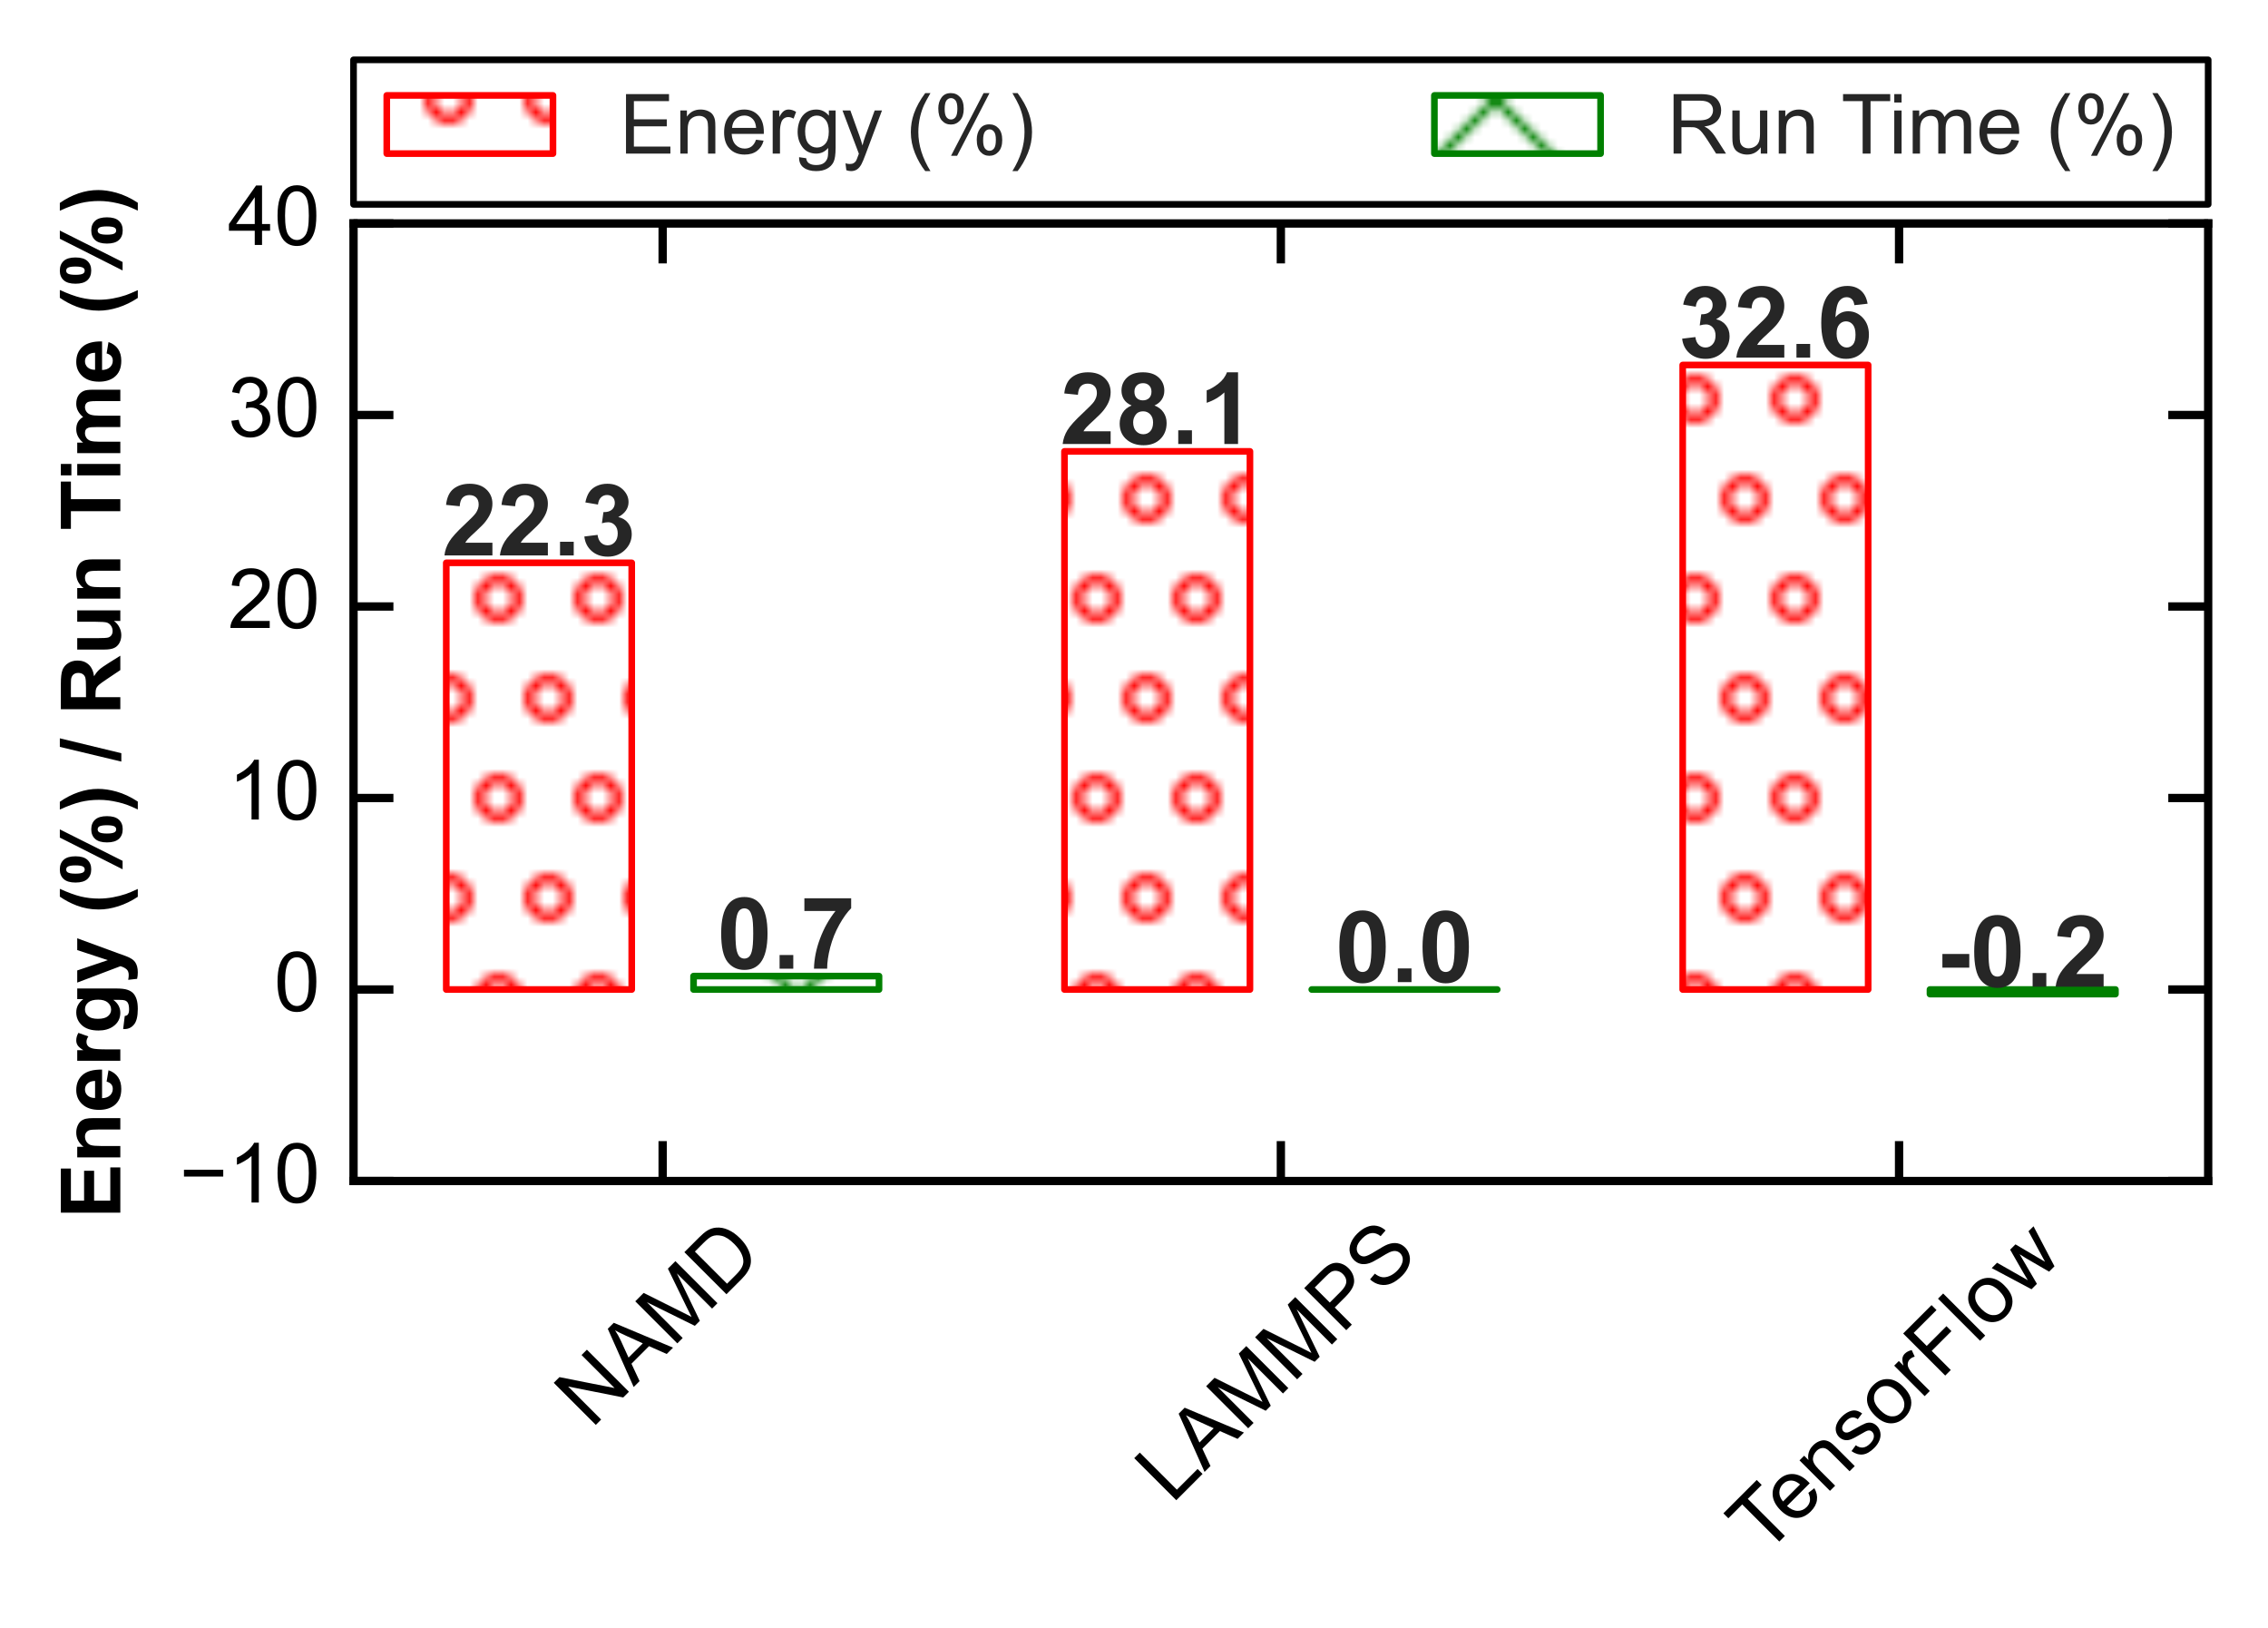 <?xml version="1.0" encoding="utf-8" standalone="no"?>
<!DOCTYPE svg PUBLIC "-//W3C//DTD SVG 1.1//EN"
  "http://www.w3.org/Graphics/SVG/1.1/DTD/svg11.dtd">
<!-- Created with matplotlib (https://matplotlib.org/) -->
<svg height="195.903pt" version="1.1" viewBox="0 0 272.947 195.903" width="272.947pt" xmlns="http://www.w3.org/2000/svg" xmlns:xlink="http://www.w3.org/1999/xlink">
 <defs>
  <style type="text/css">*{stroke-linecap:butt;stroke-linejoin:round;}</style>
 </defs>
 <g id="figure_1">
  <g id="patch_1">
   <path d="M 0 195.903 
L 272.947 195.903 
L 272.947 0 
L 0 0 
z
" style="fill:none;"/>
  </g>
  <g id="axes_1">
   <g id="patch_2">
    <path d="M 42.547 142.088 
L 265.747 142.088 
L 265.747 26.888 
L 42.547 26.888 
z
" style="fill:none;"/>
   </g>
   <g id="patch_3">
    <path clip-path="url(#pd6bed18bbb)" d="M 53.707 119.048 
L 76.027 119.048 
L 76.027 67.715 
L 53.707 67.715 
z
" style="fill:url(#h40be957731);stroke:#ff0000;stroke-linejoin:miter;stroke-width:0.8;"/>
   </g>
   <g id="patch_4">
    <path clip-path="url(#pd6bed18bbb)" d="M 128.107 119.048 
L 150.427 119.048 
L 150.427 54.306 
L 128.107 54.306 
z
" style="fill:url(#h40be957731);stroke:#ff0000;stroke-linejoin:miter;stroke-width:0.8;"/>
   </g>
   <g id="patch_5">
    <path clip-path="url(#pd6bed18bbb)" d="M 202.507 119.048 
L 224.827 119.048 
L 224.827 43.915 
L 202.507 43.915 
z
" style="fill:url(#h40be957731);stroke:#ff0000;stroke-linejoin:miter;stroke-width:0.8;"/>
   </g>
   <g id="patch_6">
    <path clip-path="url(#pd6bed18bbb)" d="M 83.467 119.048 
L 105.787 119.048 
L 105.787 117.436 
L 83.467 117.436 
z
" style="fill:url(#h5e4d5308c7);stroke:#008000;stroke-linejoin:miter;stroke-width:0.8;"/>
   </g>
   <g id="patch_7">
    <path clip-path="url(#pd6bed18bbb)" d="M 157.867 119.048 
L 180.187 119.048 
L 180.187 119.048 
L 157.867 119.048 
z
" style="fill:url(#h5e4d5308c7);stroke:#008000;stroke-linejoin:miter;stroke-width:0.8;"/>
   </g>
   <g id="patch_8">
    <path clip-path="url(#pd6bed18bbb)" d="M 232.267 119.048 
L 254.587 119.048 
L 254.587 119.601 
L 232.267 119.601 
z
" style="fill:url(#h5e4d5308c7);stroke:#008000;stroke-linejoin:miter;stroke-width:0.8;"/>
   </g>
   <g id="line2d_1">
    <path clip-path="url(#pd6bed18bbb)" d="M -0 0 
" style="fill:none;stroke:#424242;stroke-linecap:round;stroke-width:2.16;"/>
   </g>
   <g id="line2d_2">
    <path clip-path="url(#pd6bed18bbb)" d="M -0 0 
" style="fill:none;stroke:#424242;stroke-linecap:round;stroke-width:2.16;"/>
   </g>
   <g id="line2d_3">
    <path clip-path="url(#pd6bed18bbb)" d="M -0 0 
" style="fill:none;stroke:#424242;stroke-linecap:round;stroke-width:2.16;"/>
   </g>
   <g id="line2d_4">
    <path clip-path="url(#pd6bed18bbb)" d="M -0 0 
" style="fill:none;stroke:#424242;stroke-linecap:round;stroke-width:2.16;"/>
   </g>
   <g id="line2d_5">
    <path clip-path="url(#pd6bed18bbb)" d="M -0 0 
" style="fill:none;stroke:#424242;stroke-linecap:round;stroke-width:2.16;"/>
   </g>
   <g id="line2d_6">
    <path clip-path="url(#pd6bed18bbb)" d="M -0 0 
" style="fill:none;stroke:#424242;stroke-linecap:round;stroke-width:2.16;"/>
   </g>
   <g id="patch_9">
    <path d="M 42.547 142.088 
L 42.547 26.888 
" style="fill:none;stroke:#000000;stroke-linecap:square;stroke-linejoin:miter;"/>
   </g>
   <g id="patch_10">
    <path d="M 265.747 142.088 
L 265.747 26.888 
" style="fill:none;stroke:#000000;stroke-linecap:square;stroke-linejoin:miter;"/>
   </g>
   <g id="patch_11">
    <path d="M 42.547 142.088 
L 265.747 142.088 
" style="fill:none;stroke:#000000;stroke-linecap:square;stroke-linejoin:miter;"/>
   </g>
   <g id="patch_12">
    <path d="M 42.547 26.888 
L 265.747 26.888 
" style="fill:none;stroke:#000000;stroke-linecap:square;stroke-linejoin:miter;"/>
   </g>
   <g id="matplotlib.axis_1">
    <g id="xtick_1">
     <g id="line2d_7">
      <defs>
       <path d="M 0 0 
L 0 -4.8 
" id="m3118507407" style="stroke:#000000;"/>
      </defs>
      <g>
       <use style="stroke:#000000;" x="79.747" xlink:href="#m3118507407" y="142.088"/>
      </g>
     </g>
     <g id="line2d_8">
      <defs>
       <path d="M 0 0 
L 0 4.8 
" id="mbff1da140b" style="stroke:#000000;"/>
      </defs>
      <g>
       <use style="stroke:#000000;" x="79.747" xlink:href="#mbff1da140b" y="26.888"/>
      </g>
     </g>
     <g id="text_1">
      <!-- NAMD -->
      <g transform="translate(71.165 171.97)rotate(-45)scale(0.1 -0.1)">
       <defs>
        <path d="M 7.625 0 
L 7.625 71.578 
L 17.328 71.578 
L 54.938 15.375 
L 54.938 71.578 
L 64.016 71.578 
L 64.016 0 
L 54.297 0 
L 16.703 56.25 
L 16.703 0 
z
" id="ArialMT-78"/>
        <path d="M -0.141 0 
L 27.344 71.578 
L 37.547 71.578 
L 66.844 0 
L 56.062 0 
L 47.703 21.688 
L 17.781 21.688 
L 9.906 0 
z
M 20.516 29.391 
L 44.781 29.391 
L 37.312 49.219 
Q 33.891 58.25 32.234 64.062 
Q 30.859 57.172 28.375 50.391 
z
" id="ArialMT-65"/>
        <path d="M 7.422 0 
L 7.422 71.578 
L 21.688 71.578 
L 38.625 20.906 
Q 40.969 13.812 42.047 10.297 
Q 43.266 14.203 45.844 21.781 
L 62.984 71.578 
L 75.734 71.578 
L 75.734 0 
L 66.609 0 
L 66.609 59.906 
L 45.797 0 
L 37.25 0 
L 16.547 60.938 
L 16.547 0 
z
" id="ArialMT-77"/>
        <path d="M 7.719 0 
L 7.719 71.578 
L 32.375 71.578 
Q 40.719 71.578 45.125 70.562 
Q 51.266 69.141 55.609 65.438 
Q 61.281 60.641 64.078 53.188 
Q 66.891 45.75 66.891 36.188 
Q 66.891 28.031 64.984 21.734 
Q 63.094 15.438 60.109 11.297 
Q 57.125 7.172 53.578 4.797 
Q 50.047 2.438 45.047 1.219 
Q 40.047 0 33.547 0 
z
M 17.188 8.453 
L 32.469 8.453 
Q 39.547 8.453 43.578 9.766 
Q 47.609 11.078 50 13.484 
Q 53.375 16.844 55.25 22.531 
Q 57.125 28.219 57.125 36.328 
Q 57.125 47.562 53.438 53.594 
Q 49.75 59.625 44.484 61.672 
Q 40.672 63.141 32.234 63.141 
L 17.188 63.141 
z
" id="ArialMT-68"/>
       </defs>
       <use xlink:href="#ArialMT-78"/>
       <use x="72.217" xlink:href="#ArialMT-65"/>
       <use x="138.916" xlink:href="#ArialMT-77"/>
       <use x="222.217" xlink:href="#ArialMT-68"/>
      </g>
     </g>
    </g>
    <g id="xtick_2">
     <g id="line2d_9">
      <g>
       <use style="stroke:#000000;" x="154.147" xlink:href="#m3118507407" y="142.088"/>
      </g>
     </g>
     <g id="line2d_10">
      <g>
       <use style="stroke:#000000;" x="154.147" xlink:href="#mbff1da140b" y="26.888"/>
      </g>
     </g>
     <g id="text_2">
      <!-- LAMMPS -->
      <g transform="translate(141.044 181.012)rotate(-45)scale(0.1 -0.1)">
       <defs>
        <path d="M 7.328 0 
L 7.328 71.578 
L 16.797 71.578 
L 16.797 8.453 
L 52.047 8.453 
L 52.047 0 
z
" id="ArialMT-76"/>
        <path d="M 7.719 0 
L 7.719 71.578 
L 34.719 71.578 
Q 41.844 71.578 45.609 70.906 
Q 50.875 70.016 54.438 67.547 
Q 58.016 65.094 60.188 60.641 
Q 62.359 56.203 62.359 50.875 
Q 62.359 41.75 56.547 35.422 
Q 50.734 29.109 35.547 29.109 
L 17.188 29.109 
L 17.188 0 
z
M 17.188 37.547 
L 35.688 37.547 
Q 44.875 37.547 48.734 40.969 
Q 52.594 44.391 52.594 50.594 
Q 52.594 55.078 50.312 58.266 
Q 48.047 61.469 44.344 62.5 
Q 41.938 63.141 35.5 63.141 
L 17.188 63.141 
z
" id="ArialMT-80"/>
        <path d="M 4.5 23 
L 13.422 23.781 
Q 14.062 18.406 16.375 14.969 
Q 18.703 11.531 23.578 9.406 
Q 28.469 7.281 34.578 7.281 
Q 39.984 7.281 44.141 8.891 
Q 48.297 10.5 50.312 13.297 
Q 52.344 16.109 52.344 19.438 
Q 52.344 22.797 50.391 25.312 
Q 48.438 27.828 43.953 29.547 
Q 41.062 30.672 31.203 33.031 
Q 21.344 35.406 17.391 37.5 
Q 12.25 40.188 9.734 44.156 
Q 7.234 48.141 7.234 53.078 
Q 7.234 58.5 10.297 63.203 
Q 13.375 67.922 19.281 70.359 
Q 25.203 72.797 32.422 72.797 
Q 40.375 72.797 46.453 70.234 
Q 52.547 67.672 55.812 62.688 
Q 59.078 57.719 59.328 51.422 
L 50.25 50.734 
Q 49.516 57.516 45.281 60.984 
Q 41.062 64.453 32.812 64.453 
Q 24.219 64.453 20.281 61.297 
Q 16.359 58.156 16.359 53.719 
Q 16.359 49.859 19.141 47.359 
Q 21.875 44.875 33.422 42.266 
Q 44.969 39.656 49.266 37.703 
Q 55.516 34.812 58.484 30.391 
Q 61.469 25.984 61.469 20.219 
Q 61.469 14.5 58.203 9.438 
Q 54.938 4.391 48.797 1.578 
Q 42.672 -1.219 35.016 -1.219 
Q 25.297 -1.219 18.719 1.609 
Q 12.156 4.438 8.422 10.125 
Q 4.688 15.828 4.5 23 
z
" id="ArialMT-83"/>
       </defs>
       <use xlink:href="#ArialMT-76"/>
       <use x="55.615" xlink:href="#ArialMT-65"/>
       <use x="122.314" xlink:href="#ArialMT-77"/>
       <use x="205.615" xlink:href="#ArialMT-77"/>
       <use x="288.916" xlink:href="#ArialMT-80"/>
       <use x="355.615" xlink:href="#ArialMT-83"/>
      </g>
     </g>
    </g>
    <g id="xtick_3">
     <g id="line2d_11">
      <g>
       <use style="stroke:#000000;" x="228.547" xlink:href="#m3118507407" y="142.088"/>
      </g>
     </g>
     <g id="line2d_12">
      <g>
       <use style="stroke:#000000;" x="228.547" xlink:href="#mbff1da140b" y="26.888"/>
      </g>
     </g>
     <g id="text_3">
      <!-- TensorFlow -->
      <g transform="translate(212.301 187.297)rotate(-45)scale(0.1 -0.1)">
       <defs>
        <path d="M 25.922 0 
L 25.922 63.141 
L 2.344 63.141 
L 2.344 71.578 
L 59.078 71.578 
L 59.078 63.141 
L 35.406 63.141 
L 35.406 0 
z
" id="ArialMT-84"/>
        <path d="M 42.094 16.703 
L 51.172 15.578 
Q 49.031 7.625 43.219 3.219 
Q 37.406 -1.172 28.375 -1.172 
Q 17 -1.172 10.328 5.828 
Q 3.656 12.844 3.656 25.484 
Q 3.656 38.578 10.391 45.797 
Q 17.141 53.031 27.875 53.031 
Q 38.281 53.031 44.875 45.953 
Q 51.469 38.875 51.469 26.031 
Q 51.469 25.25 51.422 23.688 
L 12.75 23.688 
Q 13.234 15.141 17.578 10.594 
Q 21.922 6.062 28.422 6.062 
Q 33.25 6.062 36.672 8.594 
Q 40.094 11.141 42.094 16.703 
z
M 13.234 30.906 
L 42.188 30.906 
Q 41.609 37.453 38.875 40.719 
Q 34.672 45.797 27.984 45.797 
Q 21.922 45.797 17.797 41.75 
Q 13.672 37.703 13.234 30.906 
z
" id="ArialMT-101"/>
        <path d="M 6.594 0 
L 6.594 51.859 
L 14.5 51.859 
L 14.5 44.484 
Q 20.219 53.031 31 53.031 
Q 35.688 53.031 39.625 51.344 
Q 43.562 49.656 45.516 46.922 
Q 47.469 44.188 48.25 40.438 
Q 48.734 37.984 48.734 31.891 
L 48.734 0 
L 39.938 0 
L 39.938 31.547 
Q 39.938 36.922 38.906 39.578 
Q 37.891 42.234 35.281 43.812 
Q 32.672 45.406 29.156 45.406 
Q 23.531 45.406 19.453 41.844 
Q 15.375 38.281 15.375 28.328 
L 15.375 0 
z
" id="ArialMT-110"/>
        <path d="M 3.078 15.484 
L 11.766 16.844 
Q 12.5 11.625 15.844 8.844 
Q 19.188 6.062 25.203 6.062 
Q 31.25 6.062 34.172 8.516 
Q 37.109 10.984 37.109 14.312 
Q 37.109 17.281 34.516 19 
Q 32.719 20.172 25.531 21.969 
Q 15.875 24.422 12.141 26.203 
Q 8.406 27.984 6.469 31.125 
Q 4.547 34.281 4.547 38.094 
Q 4.547 41.547 6.125 44.5 
Q 7.719 47.469 10.453 49.422 
Q 12.5 50.922 16.031 51.969 
Q 19.578 53.031 23.641 53.031 
Q 29.734 53.031 34.344 51.266 
Q 38.969 49.516 41.156 46.5 
Q 43.359 43.5 44.188 38.484 
L 35.594 37.312 
Q 35.016 41.312 32.203 43.547 
Q 29.391 45.797 24.266 45.797 
Q 18.219 45.797 15.625 43.797 
Q 13.031 41.797 13.031 39.109 
Q 13.031 37.406 14.109 36.031 
Q 15.188 34.625 17.484 33.688 
Q 18.797 33.203 25.25 31.453 
Q 34.578 28.953 38.25 27.359 
Q 41.938 25.781 44.031 22.75 
Q 46.141 19.734 46.141 15.234 
Q 46.141 10.844 43.578 6.953 
Q 41.016 3.078 36.172 0.953 
Q 31.344 -1.172 25.25 -1.172 
Q 15.141 -1.172 9.844 3.031 
Q 4.547 7.234 3.078 15.484 
z
" id="ArialMT-115"/>
        <path d="M 3.328 25.922 
Q 3.328 40.328 11.328 47.266 
Q 18.016 53.031 27.641 53.031 
Q 38.328 53.031 45.109 46.016 
Q 51.906 39.016 51.906 26.656 
Q 51.906 16.656 48.906 10.906 
Q 45.906 5.172 40.156 2 
Q 34.422 -1.172 27.641 -1.172 
Q 16.75 -1.172 10.031 5.812 
Q 3.328 12.797 3.328 25.922 
z
M 12.359 25.922 
Q 12.359 15.969 16.703 11.016 
Q 21.047 6.062 27.641 6.062 
Q 34.188 6.062 38.531 11.031 
Q 42.875 16.016 42.875 26.219 
Q 42.875 35.844 38.5 40.797 
Q 34.125 45.75 27.641 45.75 
Q 21.047 45.75 16.703 40.812 
Q 12.359 35.891 12.359 25.922 
z
" id="ArialMT-111"/>
        <path d="M 6.5 0 
L 6.5 51.859 
L 14.406 51.859 
L 14.406 44 
Q 17.438 49.516 20 51.266 
Q 22.562 53.031 25.641 53.031 
Q 30.078 53.031 34.672 50.203 
L 31.641 42.047 
Q 28.422 43.953 25.203 43.953 
Q 22.312 43.953 20.016 42.219 
Q 17.719 40.484 16.75 37.406 
Q 15.281 32.719 15.281 27.156 
L 15.281 0 
z
" id="ArialMT-114"/>
        <path d="M 8.203 0 
L 8.203 71.578 
L 56.5 71.578 
L 56.5 63.141 
L 17.672 63.141 
L 17.672 40.969 
L 51.266 40.969 
L 51.266 32.516 
L 17.672 32.516 
L 17.672 0 
z
" id="ArialMT-70"/>
        <path d="M 6.391 0 
L 6.391 71.578 
L 15.188 71.578 
L 15.188 0 
z
" id="ArialMT-108"/>
        <path d="M 16.156 0 
L 0.297 51.859 
L 9.375 51.859 
L 17.625 21.922 
L 20.703 10.797 
Q 20.906 11.625 23.391 21.484 
L 31.641 51.859 
L 40.672 51.859 
L 48.438 21.781 
L 51.031 11.859 
L 54 21.875 
L 62.891 51.859 
L 71.438 51.859 
L 55.219 0 
L 46.094 0 
L 37.844 31.062 
L 35.844 39.891 
L 25.344 0 
z
" id="ArialMT-119"/>
       </defs>
       <use xlink:href="#ArialMT-84"/>
       <use x="49.959" xlink:href="#ArialMT-101"/>
       <use x="105.574" xlink:href="#ArialMT-110"/>
       <use x="161.189" xlink:href="#ArialMT-115"/>
       <use x="211.189" xlink:href="#ArialMT-111"/>
       <use x="266.805" xlink:href="#ArialMT-114"/>
       <use x="300.105" xlink:href="#ArialMT-70"/>
       <use x="361.189" xlink:href="#ArialMT-108"/>
       <use x="383.406" xlink:href="#ArialMT-111"/>
       <use x="439.021" xlink:href="#ArialMT-119"/>
      </g>
     </g>
    </g>
   </g>
   <g id="matplotlib.axis_2">
    <g id="ytick_1">
     <g id="line2d_13">
      <defs>
       <path d="M 0 0 
L 4.8 0 
" id="m7b5eff0859" style="stroke:#000000;"/>
      </defs>
      <g>
       <use style="stroke:#000000;" x="42.547" xlink:href="#m7b5eff0859" y="142.088"/>
      </g>
     </g>
     <g id="line2d_14">
      <defs>
       <path d="M 0 0 
L -4.8 0 
" id="m508d029568" style="stroke:#000000;"/>
      </defs>
      <g>
       <use style="stroke:#000000;" x="265.747" xlink:href="#m508d029568" y="142.088"/>
      </g>
     </g>
     <g id="text_4">
      <!-- −10 -->
      <g transform="translate(21.584 144.674)scale(0.1 -0.1)">
       <defs>
        <path d="M 52.828 31.203 
L 5.562 31.203 
L 5.562 39.406 
L 52.828 39.406 
z
" id="ArialMT-8722"/>
        <path d="M 37.25 0 
L 28.469 0 
L 28.469 56 
Q 25.297 52.984 20.141 49.953 
Q 14.984 46.922 10.891 45.406 
L 10.891 53.906 
Q 18.266 57.375 23.781 62.297 
Q 29.297 67.234 31.594 71.875 
L 37.25 71.875 
z
" id="ArialMT-49"/>
        <path d="M 4.156 35.297 
Q 4.156 48 6.766 55.734 
Q 9.375 63.484 14.516 67.672 
Q 19.672 71.875 27.484 71.875 
Q 33.25 71.875 37.594 69.547 
Q 41.938 67.234 44.766 62.859 
Q 47.609 58.5 49.219 52.219 
Q 50.828 45.953 50.828 35.297 
Q 50.828 22.703 48.234 14.969 
Q 45.656 7.234 40.5 3 
Q 35.359 -1.219 27.484 -1.219 
Q 17.141 -1.219 11.234 6.203 
Q 4.156 15.141 4.156 35.297 
z
M 13.188 35.297 
Q 13.188 17.672 17.312 11.828 
Q 21.438 6 27.484 6 
Q 33.547 6 37.672 11.859 
Q 41.797 17.719 41.797 35.297 
Q 41.797 52.984 37.672 58.781 
Q 33.547 64.594 27.391 64.594 
Q 21.344 64.594 17.719 59.469 
Q 13.188 52.938 13.188 35.297 
z
" id="ArialMT-48"/>
       </defs>
       <use xlink:href="#ArialMT-8722"/>
       <use x="58.398" xlink:href="#ArialMT-49"/>
       <use x="114.014" xlink:href="#ArialMT-48"/>
      </g>
     </g>
    </g>
    <g id="ytick_2">
     <g id="line2d_15">
      <g>
       <use style="stroke:#000000;" x="42.547" xlink:href="#m7b5eff0859" y="119.048"/>
      </g>
     </g>
     <g id="line2d_16">
      <g>
       <use style="stroke:#000000;" x="265.747" xlink:href="#m508d029568" y="119.048"/>
      </g>
     </g>
     <g id="text_5">
      <!-- 0 -->
      <g transform="translate(32.986 121.634)scale(0.1 -0.1)">
       <use xlink:href="#ArialMT-48"/>
      </g>
     </g>
    </g>
    <g id="ytick_3">
     <g id="line2d_17">
      <g>
       <use style="stroke:#000000;" x="42.547" xlink:href="#m7b5eff0859" y="96.008"/>
      </g>
     </g>
     <g id="line2d_18">
      <g>
       <use style="stroke:#000000;" x="265.747" xlink:href="#m508d029568" y="96.008"/>
      </g>
     </g>
     <g id="text_6">
      <!-- 10 -->
      <g transform="translate(27.425 98.594)scale(0.1 -0.1)">
       <use xlink:href="#ArialMT-49"/>
       <use x="55.615" xlink:href="#ArialMT-48"/>
      </g>
     </g>
    </g>
    <g id="ytick_4">
     <g id="line2d_19">
      <g>
       <use style="stroke:#000000;" x="42.547" xlink:href="#m7b5eff0859" y="72.968"/>
      </g>
     </g>
     <g id="line2d_20">
      <g>
       <use style="stroke:#000000;" x="265.747" xlink:href="#m508d029568" y="72.968"/>
      </g>
     </g>
     <g id="text_7">
      <!-- 20 -->
      <g transform="translate(27.425 75.554)scale(0.1 -0.1)">
       <defs>
        <path d="M 50.344 8.453 
L 50.344 0 
L 3.031 0 
Q 2.938 3.172 4.047 6.109 
Q 5.859 10.938 9.828 15.625 
Q 13.812 20.312 21.344 26.469 
Q 33.016 36.031 37.109 41.625 
Q 41.219 47.219 41.219 52.203 
Q 41.219 57.422 37.469 61 
Q 33.734 64.594 27.734 64.594 
Q 21.391 64.594 17.578 60.781 
Q 13.766 56.984 13.719 50.25 
L 4.688 51.172 
Q 5.609 61.281 11.656 66.578 
Q 17.719 71.875 27.938 71.875 
Q 38.234 71.875 44.234 66.156 
Q 50.25 60.453 50.25 52 
Q 50.25 47.703 48.484 43.547 
Q 46.734 39.406 42.656 34.812 
Q 38.578 30.219 29.109 22.219 
Q 21.188 15.578 18.938 13.203 
Q 16.703 10.844 15.234 8.453 
z
" id="ArialMT-50"/>
       </defs>
       <use xlink:href="#ArialMT-50"/>
       <use x="55.615" xlink:href="#ArialMT-48"/>
      </g>
     </g>
    </g>
    <g id="ytick_5">
     <g id="line2d_21">
      <g>
       <use style="stroke:#000000;" x="42.547" xlink:href="#m7b5eff0859" y="49.928"/>
      </g>
     </g>
     <g id="line2d_22">
      <g>
       <use style="stroke:#000000;" x="265.747" xlink:href="#m508d029568" y="49.928"/>
      </g>
     </g>
     <g id="text_8">
      <!-- 30 -->
      <g transform="translate(27.425 52.514)scale(0.1 -0.1)">
       <defs>
        <path d="M 4.203 18.891 
L 12.984 20.062 
Q 14.5 12.594 18.141 9.297 
Q 21.781 6 27 6 
Q 33.203 6 37.469 10.297 
Q 41.75 14.594 41.75 20.953 
Q 41.75 27 37.797 30.922 
Q 33.844 34.859 27.734 34.859 
Q 25.25 34.859 21.531 33.891 
L 22.516 41.609 
Q 23.391 41.5 23.922 41.5 
Q 29.547 41.5 34.031 44.422 
Q 38.531 47.359 38.531 53.469 
Q 38.531 58.297 35.25 61.469 
Q 31.984 64.656 26.812 64.656 
Q 21.688 64.656 18.266 61.422 
Q 14.844 58.203 13.875 51.766 
L 5.078 53.328 
Q 6.688 62.156 12.391 67.016 
Q 18.109 71.875 26.609 71.875 
Q 32.469 71.875 37.391 69.359 
Q 42.328 66.844 44.938 62.5 
Q 47.562 58.156 47.562 53.266 
Q 47.562 48.641 45.062 44.828 
Q 42.578 41.016 37.703 38.766 
Q 44.047 37.312 47.562 32.688 
Q 51.078 28.078 51.078 21.141 
Q 51.078 11.766 44.234 5.25 
Q 37.406 -1.266 26.953 -1.266 
Q 17.531 -1.266 11.297 4.344 
Q 5.078 9.969 4.203 18.891 
z
" id="ArialMT-51"/>
       </defs>
       <use xlink:href="#ArialMT-51"/>
       <use x="55.615" xlink:href="#ArialMT-48"/>
      </g>
     </g>
    </g>
    <g id="ytick_6">
     <g id="line2d_23">
      <g>
       <use style="stroke:#000000;" x="42.547" xlink:href="#m7b5eff0859" y="26.888"/>
      </g>
     </g>
     <g id="line2d_24">
      <g>
       <use style="stroke:#000000;" x="265.747" xlink:href="#m508d029568" y="26.888"/>
      </g>
     </g>
     <g id="text_9">
      <!-- 40 -->
      <g transform="translate(27.425 29.474)scale(0.1 -0.1)">
       <defs>
        <path d="M 32.328 0 
L 32.328 17.141 
L 1.266 17.141 
L 1.266 25.203 
L 33.938 71.578 
L 41.109 71.578 
L 41.109 25.203 
L 50.781 25.203 
L 50.781 17.141 
L 41.109 17.141 
L 41.109 0 
z
M 32.328 25.203 
L 32.328 57.469 
L 9.906 25.203 
z
" id="ArialMT-52"/>
       </defs>
       <use xlink:href="#ArialMT-52"/>
       <use x="55.615" xlink:href="#ArialMT-48"/>
      </g>
     </g>
    </g>
    <g id="text_10">
     <!-- Energy (%) / Run Time (%) -->
     <g transform="translate(14.48 146.625)rotate(-90)scale(0.1 -0.1)">
      <defs>
       <path d="M 7.281 0 
L 7.281 71.578 
L 60.359 71.578 
L 60.359 59.469 
L 21.734 59.469 
L 21.734 43.609 
L 57.672 43.609 
L 57.672 31.547 
L 21.734 31.547 
L 21.734 12.062 
L 61.719 12.062 
L 61.719 0 
z
" id="Arial-BoldMT-69"/>
       <path d="M 54.344 0 
L 40.625 0 
L 40.625 26.469 
Q 40.625 34.859 39.75 37.328 
Q 38.875 39.797 36.891 41.156 
Q 34.906 42.531 32.125 42.531 
Q 28.562 42.531 25.734 40.578 
Q 22.906 38.625 21.844 35.391 
Q 20.797 32.172 20.797 23.484 
L 20.797 0 
L 7.078 0 
L 7.078 51.859 
L 19.828 51.859 
L 19.828 44.234 
Q 26.609 53.031 36.922 53.031 
Q 41.453 53.031 45.203 51.391 
Q 48.969 49.75 50.891 47.203 
Q 52.828 44.672 53.578 41.453 
Q 54.344 38.234 54.344 32.234 
z
" id="Arial-BoldMT-110"/>
       <path d="M 37.203 16.5 
L 50.875 14.203 
Q 48.25 6.688 42.547 2.75 
Q 36.859 -1.172 28.328 -1.172 
Q 14.797 -1.172 8.297 7.672 
Q 3.172 14.75 3.172 25.531 
Q 3.172 38.422 9.906 45.719 
Q 16.656 53.031 26.953 53.031 
Q 38.531 53.031 45.219 45.391 
Q 51.906 37.75 51.609 21.969 
L 17.234 21.969 
Q 17.391 15.875 20.562 12.469 
Q 23.734 9.078 28.469 9.078 
Q 31.688 9.078 33.875 10.828 
Q 36.078 12.594 37.203 16.5 
z
M 37.984 30.375 
Q 37.844 36.328 34.906 39.422 
Q 31.984 42.531 27.781 42.531 
Q 23.297 42.531 20.359 39.266 
Q 17.438 35.984 17.484 30.375 
z
" id="Arial-BoldMT-101"/>
       <path d="M 20.312 0 
L 6.594 0 
L 6.594 51.859 
L 19.344 51.859 
L 19.344 44.484 
Q 22.609 49.703 25.219 51.359 
Q 27.828 53.031 31.156 53.031 
Q 35.844 53.031 40.188 50.438 
L 35.938 38.484 
Q 32.469 40.719 29.5 40.719 
Q 26.609 40.719 24.609 39.125 
Q 22.609 37.547 21.453 33.391 
Q 20.312 29.25 20.312 16.016 
z
" id="Arial-BoldMT-114"/>
       <path d="M 5.906 -3.422 
L 21.578 -5.328 
Q 21.969 -8.062 23.391 -9.078 
Q 25.344 -10.547 29.547 -10.547 
Q 34.906 -10.547 37.594 -8.938 
Q 39.406 -7.859 40.328 -5.469 
Q 40.969 -3.766 40.969 0.828 
L 40.969 8.406 
Q 34.812 0 25.438 0 
Q 14.984 0 8.891 8.844 
Q 4.109 15.828 4.109 26.219 
Q 4.109 39.266 10.375 46.141 
Q 16.656 53.031 25.984 53.031 
Q 35.594 53.031 41.844 44.578 
L 41.844 51.859 
L 54.688 51.859 
L 54.688 5.328 
Q 54.688 -3.859 53.172 -8.391 
Q 51.656 -12.938 48.922 -15.516 
Q 46.188 -18.109 41.625 -19.578 
Q 37.062 -21.047 30.078 -21.047 
Q 16.891 -21.047 11.375 -16.531 
Q 5.859 -12.016 5.859 -5.078 
Q 5.859 -4.391 5.906 -3.422 
z
M 18.172 27 
Q 18.172 18.75 21.359 14.906 
Q 24.562 11.078 29.25 11.078 
Q 34.281 11.078 37.75 15.016 
Q 41.219 18.953 41.219 26.656 
Q 41.219 34.719 37.891 38.625 
Q 34.578 42.531 29.5 42.531 
Q 24.562 42.531 21.359 38.688 
Q 18.172 34.859 18.172 27 
z
" id="Arial-BoldMT-103"/>
       <path d="M 0.688 51.859 
L 15.281 51.859 
L 27.688 15.047 
L 39.797 51.859 
L 54 51.859 
L 35.688 1.953 
L 32.422 -7.078 
Q 30.609 -11.625 28.969 -14.016 
Q 27.344 -16.406 25.219 -17.891 
Q 23.094 -19.391 19.984 -20.219 
Q 16.891 -21.047 12.984 -21.047 
Q 9.031 -21.047 5.219 -20.219 
L 4 -9.469 
Q 7.234 -10.109 9.812 -10.109 
Q 14.594 -10.109 16.891 -7.297 
Q 19.188 -4.5 20.406 -0.141 
z
" id="Arial-BoldMT-121"/>
       <path id="Arial-BoldMT-32"/>
       <path d="M 29.938 -21.047 
L 20.516 -21.047 
Q 13.031 -9.766 9.125 2.391 
Q 5.219 14.547 5.219 25.922 
Q 5.219 40.047 10.062 52.641 
Q 14.266 63.578 20.703 72.797 
L 30.078 72.797 
Q 23.391 58.016 20.875 47.625 
Q 18.359 37.25 18.359 25.641 
Q 18.359 17.625 19.844 9.219 
Q 21.344 0.828 23.922 -6.734 
Q 25.641 -11.719 29.938 -21.047 
z
" id="Arial-BoldMT-40"/>
       <path d="M 4.344 53.906 
Q 4.344 63.531 8.562 68.156 
Q 12.797 72.797 20.016 72.797 
Q 27.484 72.797 31.703 68.188 
Q 35.938 63.578 35.938 53.906 
Q 35.938 44.281 31.703 39.641 
Q 27.484 35.016 20.266 35.016 
Q 12.797 35.016 8.562 39.625 
Q 4.344 44.234 4.344 53.906 
z
M 15.047 54 
Q 15.047 47.016 16.656 44.625 
Q 17.875 42.875 20.016 42.875 
Q 22.219 42.875 23.438 44.625 
Q 25 47.016 25 54 
Q 25 60.984 23.438 63.328 
Q 22.219 65.141 20.016 65.141 
Q 17.875 65.141 16.656 63.375 
Q 15.047 60.984 15.047 54 
z
M 30.469 -2.734 
L 20.312 -2.734 
L 58.453 72.797 
L 68.312 72.797 
z
M 52.641 16.062 
Q 52.641 25.688 56.859 30.328 
Q 61.078 34.969 68.406 34.969 
Q 75.781 34.969 80 30.328 
Q 84.234 25.688 84.234 16.062 
Q 84.234 6.391 80 1.75 
Q 75.781 -2.875 68.562 -2.875 
Q 61.078 -2.875 56.859 1.75 
Q 52.641 6.391 52.641 16.062 
z
M 63.328 16.109 
Q 63.328 9.125 64.938 6.781 
Q 66.156 4.984 68.312 4.984 
Q 70.516 4.984 71.688 6.734 
Q 73.297 9.125 73.297 16.109 
Q 73.297 23.094 71.734 25.484 
Q 70.516 27.25 68.312 27.25 
Q 66.109 27.25 64.938 25.484 
Q 63.328 23.094 63.328 16.109 
z
" id="Arial-BoldMT-37"/>
       <path d="M 3.375 -21.047 
Q 7.422 -12.359 9.078 -7.719 
Q 10.75 -3.078 12.156 2.969 
Q 13.578 9.031 14.25 14.469 
Q 14.938 19.922 14.938 25.641 
Q 14.938 37.25 12.453 47.625 
Q 9.969 58.016 3.266 72.797 
L 12.594 72.797 
Q 19.969 62.312 24.047 50.531 
Q 28.125 38.766 28.125 26.656 
Q 28.125 16.453 24.906 4.781 
Q 21.234 -8.297 12.844 -21.047 
z
" id="Arial-BoldMT-41"/>
       <path d="M -0.141 -1.219 
L 17.578 72.797 
L 27.875 72.797 
L 9.969 -1.219 
z
" id="Arial-BoldMT-47"/>
       <path d="M 7.328 0 
L 7.328 71.578 
L 37.75 71.578 
Q 49.219 71.578 54.422 69.641 
Q 59.625 67.719 62.75 62.781 
Q 65.875 57.859 65.875 51.516 
Q 65.875 43.453 61.125 38.203 
Q 56.391 32.953 46.969 31.594 
Q 51.656 28.859 54.703 25.578 
Q 57.766 22.312 62.938 13.969 
L 71.688 0 
L 54.391 0 
L 43.953 15.578 
Q 38.375 23.922 36.328 26.094 
Q 34.281 28.266 31.984 29.078 
Q 29.688 29.891 24.703 29.891 
L 21.781 29.891 
L 21.781 0 
z
M 21.781 41.312 
L 32.469 41.312 
Q 42.875 41.312 45.453 42.188 
Q 48.047 43.062 49.516 45.203 
Q 50.984 47.359 50.984 50.594 
Q 50.984 54.203 49.047 56.422 
Q 47.125 58.641 43.609 59.234 
Q 41.844 59.469 33.062 59.469 
L 21.781 59.469 
z
" id="Arial-BoldMT-82"/>
       <path d="M 41.312 0 
L 41.312 7.766 
Q 38.484 3.609 33.859 1.219 
Q 29.25 -1.172 24.125 -1.172 
Q 18.891 -1.172 14.734 1.125 
Q 10.594 3.422 8.734 7.562 
Q 6.891 11.719 6.891 19.047 
L 6.891 51.859 
L 20.609 51.859 
L 20.609 28.031 
Q 20.609 17.094 21.359 14.625 
Q 22.125 12.156 24.125 10.719 
Q 26.125 9.281 29.203 9.281 
Q 32.719 9.281 35.5 11.203 
Q 38.281 13.141 39.297 15.984 
Q 40.328 18.844 40.328 29.984 
L 40.328 51.859 
L 54.047 51.859 
L 54.047 0 
z
" id="Arial-BoldMT-117"/>
       <path d="M 23.391 0 
L 23.391 59.469 
L 2.156 59.469 
L 2.156 71.578 
L 59.031 71.578 
L 59.031 59.469 
L 37.844 59.469 
L 37.844 0 
z
" id="Arial-BoldMT-84"/>
       <path d="M 7.172 58.891 
L 7.172 71.578 
L 20.906 71.578 
L 20.906 58.891 
z
M 7.172 0 
L 7.172 51.859 
L 20.906 51.859 
L 20.906 0 
z
" id="Arial-BoldMT-105"/>
       <path d="M 6.156 51.859 
L 18.797 51.859 
L 18.797 44.781 
Q 25.594 53.031 34.969 53.031 
Q 39.938 53.031 43.594 50.969 
Q 47.266 48.922 49.609 44.781 
Q 53.031 48.922 56.984 50.969 
Q 60.938 53.031 65.438 53.031 
Q 71.141 53.031 75.094 50.703 
Q 79.047 48.391 81 43.891 
Q 82.422 40.578 82.422 33.156 
L 82.422 0 
L 68.703 0 
L 68.703 29.641 
Q 68.703 37.359 67.281 39.594 
Q 65.375 42.531 61.422 42.531 
Q 58.547 42.531 56 40.766 
Q 53.469 39.016 52.344 35.625 
Q 51.219 32.234 51.219 24.906 
L 51.219 0 
L 37.5 0 
L 37.5 28.422 
Q 37.5 35.984 36.766 38.172 
Q 36.031 40.375 34.484 41.453 
Q 32.953 42.531 30.328 42.531 
Q 27.156 42.531 24.609 40.812 
Q 22.078 39.109 20.969 35.891 
Q 19.875 32.672 19.875 25.203 
L 19.875 0 
L 6.156 0 
z
" id="Arial-BoldMT-109"/>
      </defs>
      <use xlink:href="#Arial-BoldMT-69"/>
      <use x="66.699" xlink:href="#Arial-BoldMT-110"/>
      <use x="127.783" xlink:href="#Arial-BoldMT-101"/>
      <use x="183.398" xlink:href="#Arial-BoldMT-114"/>
      <use x="222.314" xlink:href="#Arial-BoldMT-103"/>
      <use x="283.398" xlink:href="#Arial-BoldMT-121"/>
      <use x="339.014" xlink:href="#Arial-BoldMT-32"/>
      <use x="366.797" xlink:href="#Arial-BoldMT-40"/>
      <use x="400.098" xlink:href="#Arial-BoldMT-37"/>
      <use x="489.014" xlink:href="#Arial-BoldMT-41"/>
      <use x="522.314" xlink:href="#Arial-BoldMT-32"/>
      <use x="550.098" xlink:href="#Arial-BoldMT-47"/>
      <use x="577.881" xlink:href="#Arial-BoldMT-32"/>
      <use x="605.664" xlink:href="#Arial-BoldMT-82"/>
      <use x="677.881" xlink:href="#Arial-BoldMT-117"/>
      <use x="738.965" xlink:href="#Arial-BoldMT-110"/>
      <use x="800.049" xlink:href="#Arial-BoldMT-32"/>
      <use x="827.832" xlink:href="#Arial-BoldMT-84"/>
      <use x="887.166" xlink:href="#Arial-BoldMT-105"/>
      <use x="914.949" xlink:href="#Arial-BoldMT-109"/>
      <use x="1003.865" xlink:href="#Arial-BoldMT-101"/>
      <use x="1059.48" xlink:href="#Arial-BoldMT-32"/>
      <use x="1087.264" xlink:href="#Arial-BoldMT-40"/>
      <use x="1120.564" xlink:href="#Arial-BoldMT-37"/>
      <use x="1209.48" xlink:href="#Arial-BoldMT-41"/>
     </g>
    </g>
   </g>
   <g id="text_11">
    <!-- 22.3 -->
    <g style="fill:#262626;" transform="translate(53.19 66.826)scale(0.12 -0.12)">
     <defs>
      <path d="M 50.594 12.75 
L 50.594 0 
L 2.484 0 
Q 3.266 7.234 7.172 13.703 
Q 11.078 20.172 22.609 30.859 
Q 31.891 39.5 33.984 42.578 
Q 36.812 46.828 36.812 50.984 
Q 36.812 55.562 34.344 58.031 
Q 31.891 60.5 27.547 60.5 
Q 23.25 60.5 20.703 57.906 
Q 18.172 55.328 17.781 49.312 
L 4.109 50.688 
Q 5.328 62.016 11.766 66.938 
Q 18.219 71.875 27.875 71.875 
Q 38.484 71.875 44.531 66.156 
Q 50.594 60.453 50.594 51.953 
Q 50.594 47.125 48.859 42.75 
Q 47.125 38.375 43.359 33.594 
Q 40.875 30.422 34.375 24.453 
Q 27.875 18.5 26.141 16.547 
Q 24.422 14.594 23.344 12.75 
z
" id="Arial-BoldMT-50"/>
      <path d="M 7.172 0 
L 7.172 13.719 
L 20.906 13.719 
L 20.906 0 
z
" id="Arial-BoldMT-46"/>
      <path d="M 3.766 19 
L 17.047 20.609 
Q 17.672 15.531 20.453 12.844 
Q 23.25 10.156 27.203 10.156 
Q 31.453 10.156 34.344 13.375 
Q 37.25 16.609 37.25 22.078 
Q 37.25 27.25 34.469 30.266 
Q 31.688 33.297 27.688 33.297 
Q 25.047 33.297 21.391 32.281 
L 22.906 43.453 
Q 28.469 43.312 31.391 45.875 
Q 34.328 48.438 34.328 52.688 
Q 34.328 56.297 32.172 58.438 
Q 30.031 60.594 26.469 60.594 
Q 22.953 60.594 20.453 58.156 
Q 17.969 55.719 17.438 51.031 
L 4.781 53.172 
Q 6.109 59.672 8.766 63.547 
Q 11.422 67.438 16.188 69.656 
Q 20.953 71.875 26.859 71.875 
Q 36.969 71.875 43.062 65.438 
Q 48.094 60.156 48.094 53.516 
Q 48.094 44.094 37.797 38.484 
Q 43.953 37.156 47.625 32.562 
Q 51.312 27.984 51.312 21.484 
Q 51.312 12.062 44.422 5.422 
Q 37.547 -1.219 27.297 -1.219 
Q 17.578 -1.219 11.172 4.375 
Q 4.781 9.969 3.766 19 
z
" id="Arial-BoldMT-51"/>
     </defs>
     <use xlink:href="#Arial-BoldMT-50"/>
     <use x="55.615" xlink:href="#Arial-BoldMT-50"/>
     <use x="111.23" xlink:href="#Arial-BoldMT-46"/>
     <use x="139.014" xlink:href="#Arial-BoldMT-51"/>
    </g>
   </g>
   <g id="text_12">
    <!-- 28.1 -->
    <g style="fill:#262626;" transform="translate(127.59 53.417)scale(0.12 -0.12)">
     <defs>
      <path d="M 16.016 38.625 
Q 10.688 40.875 8.266 44.797 
Q 5.859 48.734 5.859 53.422 
Q 5.859 61.422 11.453 66.641 
Q 17.047 71.875 27.344 71.875 
Q 37.547 71.875 43.188 66.641 
Q 48.828 61.422 48.828 53.422 
Q 48.828 48.438 46.234 44.547 
Q 43.656 40.672 38.969 38.625 
Q 44.922 36.234 48.016 31.641 
Q 51.125 27.047 51.125 21.047 
Q 51.125 11.141 44.797 4.938 
Q 38.484 -1.266 27.984 -1.266 
Q 18.219 -1.266 11.719 3.859 
Q 4.047 9.906 4.047 20.453 
Q 4.047 26.266 6.922 31.125 
Q 9.812 35.984 16.016 38.625 
z
M 18.844 52.438 
Q 18.844 48.344 21.156 46.047 
Q 23.484 43.75 27.344 43.75 
Q 31.25 43.75 33.594 46.062 
Q 35.938 48.391 35.938 52.484 
Q 35.938 56.344 33.609 58.656 
Q 31.297 60.984 27.484 60.984 
Q 23.531 60.984 21.188 58.641 
Q 18.844 56.297 18.844 52.438 
z
M 17.578 21.781 
Q 17.578 16.109 20.484 12.938 
Q 23.391 9.766 27.734 9.766 
Q 31.984 9.766 34.766 12.812 
Q 37.547 15.875 37.547 21.625 
Q 37.547 26.656 34.719 29.703 
Q 31.891 32.766 27.547 32.766 
Q 22.516 32.766 20.047 29.297 
Q 17.578 25.828 17.578 21.781 
z
" id="Arial-BoldMT-56"/>
      <path d="M 39.359 0 
L 25.641 0 
L 25.641 51.703 
Q 18.109 44.672 7.906 41.312 
L 7.906 53.766 
Q 13.281 55.516 19.578 60.422 
Q 25.875 65.328 28.219 71.875 
L 39.359 71.875 
z
" id="Arial-BoldMT-49"/>
     </defs>
     <use xlink:href="#Arial-BoldMT-50"/>
     <use x="55.615" xlink:href="#Arial-BoldMT-56"/>
     <use x="111.23" xlink:href="#Arial-BoldMT-46"/>
     <use x="139.014" xlink:href="#Arial-BoldMT-49"/>
    </g>
   </g>
   <g id="text_13">
    <!-- 32.6 -->
    <g style="fill:#262626;" transform="translate(201.99 43.026)scale(0.12 -0.12)">
     <defs>
      <path d="M 50.734 54.047 
L 37.453 52.594 
Q 36.969 56.688 34.906 58.641 
Q 32.859 60.594 29.594 60.594 
Q 25.25 60.594 22.234 56.688 
Q 19.234 52.781 18.453 40.438 
Q 23.578 46.484 31.203 46.484 
Q 39.797 46.484 45.922 39.938 
Q 52.047 33.406 52.047 23.047 
Q 52.047 12.062 45.594 5.422 
Q 39.156 -1.219 29.047 -1.219 
Q 18.219 -1.219 11.234 7.203 
Q 4.25 15.625 4.25 34.812 
Q 4.25 54.5 11.516 63.188 
Q 18.797 71.875 30.422 71.875 
Q 38.578 71.875 43.922 67.312 
Q 49.266 62.75 50.734 54.047 
z
M 19.625 24.125 
Q 19.625 17.438 22.703 13.797 
Q 25.781 10.156 29.734 10.156 
Q 33.547 10.156 36.078 13.125 
Q 38.625 16.109 38.625 22.906 
Q 38.625 29.891 35.891 33.125 
Q 33.156 36.375 29.047 36.375 
Q 25.094 36.375 22.359 33.266 
Q 19.625 30.172 19.625 24.125 
z
" id="Arial-BoldMT-54"/>
     </defs>
     <use xlink:href="#Arial-BoldMT-51"/>
     <use x="55.615" xlink:href="#Arial-BoldMT-50"/>
     <use x="111.23" xlink:href="#Arial-BoldMT-46"/>
     <use x="139.014" xlink:href="#Arial-BoldMT-54"/>
    </g>
   </g>
   <g id="text_14">
    <!-- 0.7 -->
    <g style="fill:#262626;" transform="translate(86.287 116.546)scale(0.12 -0.12)">
     <defs>
      <path d="M 27.438 71.875 
Q 37.844 71.875 43.703 64.453 
Q 50.688 55.672 50.688 35.297 
Q 50.688 14.984 43.656 6.109 
Q 37.844 -1.219 27.438 -1.219 
Q 17 -1.219 10.594 6.812 
Q 4.203 14.844 4.203 35.453 
Q 4.203 55.672 11.234 64.547 
Q 17.047 71.875 27.438 71.875 
z
M 27.438 60.5 
Q 24.953 60.5 23 58.906 
Q 21.047 57.328 19.969 53.219 
Q 18.562 47.906 18.562 35.297 
Q 18.562 22.703 19.828 17.984 
Q 21.094 13.281 23.016 11.719 
Q 24.953 10.156 27.438 10.156 
Q 29.938 10.156 31.891 11.734 
Q 33.844 13.328 34.906 17.438 
Q 36.328 22.703 36.328 35.297 
Q 36.328 47.906 35.062 52.609 
Q 33.797 57.328 31.859 58.906 
Q 29.938 60.5 27.438 60.5 
z
" id="Arial-BoldMT-48"/>
      <path d="M 4.25 57.859 
L 4.25 70.609 
L 51.172 70.609 
L 51.172 60.641 
Q 45.359 54.938 39.344 44.234 
Q 33.344 33.547 30.188 21.5 
Q 27.047 9.469 27.094 0 
L 13.875 0 
Q 14.203 14.844 19.984 30.266 
Q 25.781 45.703 35.453 57.859 
z
" id="Arial-BoldMT-55"/>
     </defs>
     <use xlink:href="#Arial-BoldMT-48"/>
     <use x="55.615" xlink:href="#Arial-BoldMT-46"/>
     <use x="83.398" xlink:href="#Arial-BoldMT-55"/>
    </g>
   </g>
   <g id="text_15">
    <!-- 0.0 -->
    <g style="fill:#262626;" transform="translate(160.687 118.159)scale(0.12 -0.12)">
     <use xlink:href="#Arial-BoldMT-48"/>
     <use x="55.615" xlink:href="#Arial-BoldMT-46"/>
     <use x="83.398" xlink:href="#Arial-BoldMT-48"/>
    </g>
   </g>
   <g id="text_16">
    <!-- -0.2 -->
    <g style="fill:#262626;" transform="translate(233.089 118.712)scale(0.12 -0.12)">
     <defs>
      <path d="M 5.609 19.094 
L 5.609 32.812 
L 32.562 32.812 
L 32.562 19.094 
z
" id="Arial-BoldMT-45"/>
     </defs>
     <use xlink:href="#Arial-BoldMT-45"/>
     <use x="33.301" xlink:href="#Arial-BoldMT-48"/>
     <use x="88.916" xlink:href="#Arial-BoldMT-46"/>
     <use x="116.699" xlink:href="#Arial-BoldMT-50"/>
    </g>
   </g>
   <g id="legend_1">
    <g id="patch_13">
     <path d="M 42.547 24.584 
L 265.747 24.584 
L 265.747 7.2 
L 42.547 7.2 
z
" style="fill:#ffffff;stroke:#000000;stroke-linejoin:miter;stroke-width:0.8;"/>
    </g>
    <g id="patch_14">
     <path d="M 46.547 18.48 
L 66.547 18.48 
L 66.547 11.48 
L 46.547 11.48 
z
" style="fill:url(#h40be957731);stroke:#ff0000;stroke-linejoin:miter;stroke-width:0.8;"/>
    </g>
    <g id="text_17">
     <!-- Energy (%) -->
     <g style="fill:#262626;" transform="translate(74.547 18.48)scale(0.1 -0.1)">
      <defs>
       <path d="M 7.906 0 
L 7.906 71.578 
L 59.672 71.578 
L 59.672 63.141 
L 17.391 63.141 
L 17.391 41.219 
L 56.984 41.219 
L 56.984 32.812 
L 17.391 32.812 
L 17.391 8.453 
L 61.328 8.453 
L 61.328 0 
z
" id="ArialMT-69"/>
       <path d="M 4.984 -4.297 
L 13.531 -5.562 
Q 14.062 -9.516 16.5 -11.328 
Q 19.781 -13.766 25.438 -13.766 
Q 31.547 -13.766 34.859 -11.328 
Q 38.188 -8.891 39.359 -4.5 
Q 40.047 -1.812 39.984 6.781 
Q 34.234 0 25.641 0 
Q 14.938 0 9.078 7.719 
Q 3.219 15.438 3.219 26.219 
Q 3.219 33.641 5.906 39.906 
Q 8.594 46.188 13.688 49.609 
Q 18.797 53.031 25.688 53.031 
Q 34.859 53.031 40.828 45.609 
L 40.828 51.859 
L 48.922 51.859 
L 48.922 7.031 
Q 48.922 -5.078 46.453 -10.125 
Q 44 -15.188 38.641 -18.109 
Q 33.297 -21.047 25.484 -21.047 
Q 16.219 -21.047 10.5 -16.875 
Q 4.781 -12.703 4.984 -4.297 
z
M 12.25 26.859 
Q 12.25 16.656 16.297 11.969 
Q 20.359 7.281 26.469 7.281 
Q 32.516 7.281 36.609 11.938 
Q 40.719 16.609 40.719 26.562 
Q 40.719 36.078 36.5 40.906 
Q 32.281 45.75 26.312 45.75 
Q 20.453 45.75 16.344 40.984 
Q 12.25 36.234 12.25 26.859 
z
" id="ArialMT-103"/>
       <path d="M 6.203 -19.969 
L 5.219 -11.719 
Q 8.109 -12.5 10.25 -12.5 
Q 13.188 -12.5 14.938 -11.516 
Q 16.703 -10.547 17.828 -8.797 
Q 18.656 -7.469 20.516 -2.25 
Q 20.75 -1.516 21.297 -0.094 
L 1.609 51.859 
L 11.078 51.859 
L 21.875 21.828 
Q 23.969 16.109 25.641 9.812 
Q 27.156 15.875 29.25 21.625 
L 40.328 51.859 
L 49.125 51.859 
L 29.391 -0.875 
Q 26.219 -9.422 24.469 -12.641 
Q 22.125 -17 19.094 -19.016 
Q 16.062 -21.047 11.859 -21.047 
Q 9.328 -21.047 6.203 -19.969 
z
" id="ArialMT-121"/>
       <path id="ArialMT-32"/>
       <path d="M 23.391 -21.047 
Q 16.109 -11.859 11.078 0.438 
Q 6.062 12.75 6.062 25.922 
Q 6.062 37.547 9.812 48.188 
Q 14.203 60.547 23.391 72.797 
L 29.688 72.797 
Q 23.781 62.641 21.875 58.297 
Q 18.891 51.562 17.188 44.234 
Q 15.094 35.109 15.094 25.875 
Q 15.094 2.391 29.688 -21.047 
z
" id="ArialMT-40"/>
       <path d="M 5.812 54.391 
Q 5.812 62.062 9.672 67.422 
Q 13.531 72.797 20.844 72.797 
Q 27.594 72.797 32 67.984 
Q 36.422 63.188 36.422 53.859 
Q 36.422 44.781 31.953 39.875 
Q 27.484 34.969 20.953 34.969 
Q 14.453 34.969 10.125 39.797 
Q 5.812 44.625 5.812 54.391 
z
M 21.094 66.75 
Q 17.828 66.75 15.656 63.906 
Q 13.484 61.078 13.484 53.516 
Q 13.484 46.625 15.672 43.812 
Q 17.875 41.016 21.094 41.016 
Q 24.422 41.016 26.594 43.844 
Q 28.766 46.688 28.766 54.203 
Q 28.766 61.141 26.562 63.938 
Q 24.359 66.75 21.094 66.75 
z
M 21.141 -2.641 
L 60.297 72.797 
L 67.438 72.797 
L 28.422 -2.641 
z
M 52.094 16.797 
Q 52.094 24.516 55.953 29.859 
Q 59.812 35.203 67.188 35.203 
Q 73.922 35.203 78.344 30.391 
Q 82.766 25.594 82.766 16.266 
Q 82.766 7.172 78.297 2.266 
Q 73.828 -2.641 67.234 -2.641 
Q 60.75 -2.641 56.422 2.219 
Q 52.094 7.078 52.094 16.797 
z
M 67.438 29.156 
Q 64.109 29.156 61.938 26.312 
Q 59.766 23.484 59.766 15.922 
Q 59.766 9.078 61.953 6.25 
Q 64.156 3.422 67.391 3.422 
Q 70.75 3.422 72.922 6.25 
Q 75.094 9.078 75.094 16.609 
Q 75.094 23.531 72.891 26.344 
Q 70.703 29.156 67.438 29.156 
z
" id="ArialMT-37"/>
       <path d="M 12.359 -21.047 
L 6.062 -21.047 
Q 20.656 2.391 20.656 25.875 
Q 20.656 35.062 18.562 44.094 
Q 16.891 51.422 13.922 58.156 
Q 12.016 62.547 6.062 72.797 
L 12.359 72.797 
Q 21.531 60.547 25.922 48.188 
Q 29.688 37.547 29.688 25.922 
Q 29.688 12.75 24.625 0.438 
Q 19.578 -11.859 12.359 -21.047 
z
" id="ArialMT-41"/>
      </defs>
      <use xlink:href="#ArialMT-69"/>
      <use x="66.699" xlink:href="#ArialMT-110"/>
      <use x="122.314" xlink:href="#ArialMT-101"/>
      <use x="177.93" xlink:href="#ArialMT-114"/>
      <use x="211.23" xlink:href="#ArialMT-103"/>
      <use x="266.846" xlink:href="#ArialMT-121"/>
      <use x="316.846" xlink:href="#ArialMT-32"/>
      <use x="344.629" xlink:href="#ArialMT-40"/>
      <use x="377.93" xlink:href="#ArialMT-37"/>
      <use x="466.846" xlink:href="#ArialMT-41"/>
     </g>
    </g>
    <g id="patch_15">
     <path d="M 172.625 18.48 
L 192.625 18.48 
L 192.625 11.48 
L 172.625 11.48 
z
" style="fill:url(#h5e4d5308c7);stroke:#008000;stroke-linejoin:miter;stroke-width:0.8;"/>
    </g>
    <g id="text_18">
     <!-- Run Time (%) -->
     <g style="fill:#262626;" transform="translate(200.625 18.48)scale(0.1 -0.1)">
      <defs>
       <path d="M 7.859 0 
L 7.859 71.578 
L 39.594 71.578 
Q 49.172 71.578 54.141 69.641 
Q 59.125 67.719 62.109 62.828 
Q 65.094 57.953 65.094 52.047 
Q 65.094 44.438 60.156 39.203 
Q 55.219 33.984 44.922 32.562 
Q 48.688 30.766 50.641 29 
Q 54.781 25.203 58.5 19.484 
L 70.953 0 
L 59.031 0 
L 49.562 14.891 
Q 45.406 21.344 42.719 24.75 
Q 40.047 28.172 37.922 29.531 
Q 35.797 30.906 33.594 31.453 
Q 31.984 31.781 28.328 31.781 
L 17.328 31.781 
L 17.328 0 
z
M 17.328 39.984 
L 37.703 39.984 
Q 44.188 39.984 47.844 41.328 
Q 51.516 42.672 53.422 45.625 
Q 55.328 48.578 55.328 52.047 
Q 55.328 57.125 51.641 60.391 
Q 47.953 63.672 39.984 63.672 
L 17.328 63.672 
z
" id="ArialMT-82"/>
       <path d="M 40.578 0 
L 40.578 7.625 
Q 34.516 -1.172 24.125 -1.172 
Q 19.531 -1.172 15.547 0.578 
Q 11.578 2.344 9.641 5 
Q 7.719 7.672 6.938 11.531 
Q 6.391 14.109 6.391 19.734 
L 6.391 51.859 
L 15.188 51.859 
L 15.188 23.094 
Q 15.188 16.219 15.719 13.812 
Q 16.547 10.359 19.234 8.375 
Q 21.922 6.391 25.875 6.391 
Q 29.828 6.391 33.297 8.422 
Q 36.766 10.453 38.203 13.938 
Q 39.656 17.438 39.656 24.078 
L 39.656 51.859 
L 48.438 51.859 
L 48.438 0 
z
" id="ArialMT-117"/>
       <path d="M 6.641 61.469 
L 6.641 71.578 
L 15.438 71.578 
L 15.438 61.469 
z
M 6.641 0 
L 6.641 51.859 
L 15.438 51.859 
L 15.438 0 
z
" id="ArialMT-105"/>
       <path d="M 6.594 0 
L 6.594 51.859 
L 14.453 51.859 
L 14.453 44.578 
Q 16.891 48.391 20.938 50.703 
Q 25 53.031 30.172 53.031 
Q 35.938 53.031 39.625 50.641 
Q 43.312 48.25 44.828 43.953 
Q 50.984 53.031 60.844 53.031 
Q 68.562 53.031 72.703 48.75 
Q 76.859 44.484 76.859 35.594 
L 76.859 0 
L 68.109 0 
L 68.109 32.672 
Q 68.109 37.938 67.25 40.25 
Q 66.406 42.578 64.156 43.984 
Q 61.922 45.406 58.891 45.406 
Q 53.422 45.406 49.797 41.766 
Q 46.188 38.141 46.188 30.125 
L 46.188 0 
L 37.406 0 
L 37.406 33.688 
Q 37.406 39.547 35.25 42.469 
Q 33.109 45.406 28.219 45.406 
Q 24.516 45.406 21.359 43.453 
Q 18.219 41.5 16.797 37.734 
Q 15.375 33.984 15.375 26.906 
L 15.375 0 
z
" id="ArialMT-109"/>
      </defs>
      <use xlink:href="#ArialMT-82"/>
      <use x="72.217" xlink:href="#ArialMT-117"/>
      <use x="127.832" xlink:href="#ArialMT-110"/>
      <use x="183.447" xlink:href="#ArialMT-32"/>
      <use x="209.48" xlink:href="#ArialMT-84"/>
      <use x="266.814" xlink:href="#ArialMT-105"/>
      <use x="289.031" xlink:href="#ArialMT-109"/>
      <use x="372.332" xlink:href="#ArialMT-101"/>
      <use x="427.947" xlink:href="#ArialMT-32"/>
      <use x="455.73" xlink:href="#ArialMT-40"/>
      <use x="489.031" xlink:href="#ArialMT-37"/>
      <use x="577.947" xlink:href="#ArialMT-41"/>
     </g>
    </g>
   </g>
  </g>
 </g>
 <defs>
  <clipPath id="pd6bed18bbb">
   <rect height="115.2" width="223.2" x="42.547" y="26.888"/>
  </clipPath>
 </defs>
 <defs>
  <pattern height="72" id="h40be957731" patternUnits="userSpaceOnUse" width="72" x="0" y="0">
   <rect fill="none" height="73" width="73" x="0" y="0"/>
   <path d="M 0 74.4 
C 0.636 74.4 1.247 74.147 1.697 73.697 
C 2.147 73.247 2.4 72.636 2.4 72 
C 2.4 71.364 2.147 70.753 1.697 70.303 
C 1.247 69.853 0.636 69.6 0 69.6 
C -0.636 69.6 -1.247 69.853 -1.697 70.303 
C -2.147 70.753 -2.4 71.364 -2.4 72 
C -2.4 72.636 -2.147 73.247 -1.697 73.697 
C -1.247 74.147 -0.636 74.4 0 74.4 
z
M 0 74.16 
C 0 74.16 -0.573 74.16 -1.122 73.932 
C -1.527 73.527 -1.932 73.122 -2.16 72.573 
C -2.16 72 -2.16 71.427 -1.932 70.878 
C -1.527 70.473 -1.122 70.068 -0.573 69.84 
C 0 69.84 0.573 69.84 1.122 70.068 
C 1.527 70.473 1.932 70.878 2.16 71.427 
C 2.16 72 2.16 72.573 1.932 73.122 
C 1.527 73.527 1.122 73.932 0.573 74.16 
z
M 12 74.4 
C 12.636 74.4 13.247 74.147 13.697 73.697 
C 14.147 73.247 14.4 72.636 14.4 72 
C 14.4 71.364 14.147 70.753 13.697 70.303 
C 13.247 69.853 12.636 69.6 12 69.6 
C 11.364 69.6 10.753 69.853 10.303 70.303 
C 9.853 70.753 9.6 71.364 9.6 72 
C 9.6 72.636 9.853 73.247 10.303 73.697 
C 10.753 74.147 11.364 74.4 12 74.4 
z
M 12 74.16 
C 12 74.16 11.427 74.16 10.878 73.932 
C 10.473 73.527 10.068 73.122 9.84 72.573 
C 9.84 72 9.84 71.427 10.068 70.878 
C 10.473 70.473 10.878 70.068 11.427 69.84 
C 12 69.84 12.573 69.84 13.122 70.068 
C 13.527 70.473 13.932 70.878 14.16 71.427 
C 14.16 72 14.16 72.573 13.932 73.122 
C 13.527 73.527 13.122 73.932 12.573 74.16 
z
M 24 74.4 
C 24.636 74.4 25.247 74.147 25.697 73.697 
C 26.147 73.247 26.4 72.636 26.4 72 
C 26.4 71.364 26.147 70.753 25.697 70.303 
C 25.247 69.853 24.636 69.6 24 69.6 
C 23.364 69.6 22.753 69.853 22.303 70.303 
C 21.853 70.753 21.6 71.364 21.6 72 
C 21.6 72.636 21.853 73.247 22.303 73.697 
C 22.753 74.147 23.364 74.4 24 74.4 
z
M 24 74.16 
C 24 74.16 23.427 74.16 22.878 73.932 
C 22.473 73.527 22.068 73.122 21.84 72.573 
C 21.84 72 21.84 71.427 22.068 70.878 
C 22.473 70.473 22.878 70.068 23.427 69.84 
C 24 69.84 24.573 69.84 25.122 70.068 
C 25.527 70.473 25.932 70.878 26.16 71.427 
C 26.16 72 26.16 72.573 25.932 73.122 
C 25.527 73.527 25.122 73.932 24.573 74.16 
z
M 36 74.4 
C 36.636 74.4 37.247 74.147 37.697 73.697 
C 38.147 73.247 38.4 72.636 38.4 72 
C 38.4 71.364 38.147 70.753 37.697 70.303 
C 37.247 69.853 36.636 69.6 36 69.6 
C 35.364 69.6 34.753 69.853 34.303 70.303 
C 33.853 70.753 33.6 71.364 33.6 72 
C 33.6 72.636 33.853 73.247 34.303 73.697 
C 34.753 74.147 35.364 74.4 36 74.4 
z
M 36 74.16 
C 36 74.16 35.427 74.16 34.878 73.932 
C 34.473 73.527 34.068 73.122 33.84 72.573 
C 33.84 72 33.84 71.427 34.068 70.878 
C 34.473 70.473 34.878 70.068 35.427 69.84 
C 36 69.84 36.573 69.84 37.122 70.068 
C 37.527 70.473 37.932 70.878 38.16 71.427 
C 38.16 72 38.16 72.573 37.932 73.122 
C 37.527 73.527 37.122 73.932 36.573 74.16 
z
M 48 74.4 
C 48.636 74.4 49.247 74.147 49.697 73.697 
C 50.147 73.247 50.4 72.636 50.4 72 
C 50.4 71.364 50.147 70.753 49.697 70.303 
C 49.247 69.853 48.636 69.6 48 69.6 
C 47.364 69.6 46.753 69.853 46.303 70.303 
C 45.853 70.753 45.6 71.364 45.6 72 
C 45.6 72.636 45.853 73.247 46.303 73.697 
C 46.753 74.147 47.364 74.4 48 74.4 
z
M 48 74.16 
C 48 74.16 47.427 74.16 46.878 73.932 
C 46.473 73.527 46.068 73.122 45.84 72.573 
C 45.84 72 45.84 71.427 46.068 70.878 
C 46.473 70.473 46.878 70.068 47.427 69.84 
C 48 69.84 48.573 69.84 49.122 70.068 
C 49.527 70.473 49.932 70.878 50.16 71.427 
C 50.16 72 50.16 72.573 49.932 73.122 
C 49.527 73.527 49.122 73.932 48.573 74.16 
z
M 60 74.4 
C 60.636 74.4 61.247 74.147 61.697 73.697 
C 62.147 73.247 62.4 72.636 62.4 72 
C 62.4 71.364 62.147 70.753 61.697 70.303 
C 61.247 69.853 60.636 69.6 60 69.6 
C 59.364 69.6 58.753 69.853 58.303 70.303 
C 57.853 70.753 57.6 71.364 57.6 72 
C 57.6 72.636 57.853 73.247 58.303 73.697 
C 58.753 74.147 59.364 74.4 60 74.4 
z
M 60 74.16 
C 60 74.16 59.427 74.16 58.878 73.932 
C 58.473 73.527 58.068 73.122 57.84 72.573 
C 57.84 72 57.84 71.427 58.068 70.878 
C 58.473 70.473 58.878 70.068 59.427 69.84 
C 60 69.84 60.573 69.84 61.122 70.068 
C 61.527 70.473 61.932 70.878 62.16 71.427 
C 62.16 72 62.16 72.573 61.932 73.122 
C 61.527 73.527 61.122 73.932 60.573 74.16 
z
M 72 74.4 
C 72.636 74.4 73.247 74.147 73.697 73.697 
C 74.147 73.247 74.4 72.636 74.4 72 
C 74.4 71.364 74.147 70.753 73.697 70.303 
C 73.247 69.853 72.636 69.6 72 69.6 
C 71.364 69.6 70.753 69.853 70.303 70.303 
C 69.853 70.753 69.6 71.364 69.6 72 
C 69.6 72.636 69.853 73.247 70.303 73.697 
C 70.753 74.147 71.364 74.4 72 74.4 
z
M 72 74.16 
C 72 74.16 71.427 74.16 70.878 73.932 
C 70.473 73.527 70.068 73.122 69.84 72.573 
C 69.84 72 69.84 71.427 70.068 70.878 
C 70.473 70.473 70.878 70.068 71.427 69.84 
C 72 69.84 72.573 69.84 73.122 70.068 
C 73.527 70.473 73.932 70.878 74.16 71.427 
C 74.16 72 74.16 72.573 73.932 73.122 
C 73.527 73.527 73.122 73.932 72.573 74.16 
z
M 6 62.4 
C 6.636 62.4 7.247 62.147 7.697 61.697 
C 8.147 61.247 8.4 60.636 8.4 60 
C 8.4 59.364 8.147 58.753 7.697 58.303 
C 7.247 57.853 6.636 57.6 6 57.6 
C 5.364 57.6 4.753 57.853 4.303 58.303 
C 3.853 58.753 3.6 59.364 3.6 60 
C 3.6 60.636 3.853 61.247 4.303 61.697 
C 4.753 62.147 5.364 62.4 6 62.4 
z
M 6 62.16 
C 6 62.16 5.427 62.16 4.878 61.932 
C 4.473 61.527 4.068 61.122 3.84 60.573 
C 3.84 60 3.84 59.427 4.068 58.878 
C 4.473 58.473 4.878 58.068 5.427 57.84 
C 6 57.84 6.573 57.84 7.122 58.068 
C 7.527 58.473 7.932 58.878 8.16 59.427 
C 8.16 60 8.16 60.573 7.932 61.122 
C 7.527 61.527 7.122 61.932 6.573 62.16 
z
M 18 62.4 
C 18.636 62.4 19.247 62.147 19.697 61.697 
C 20.147 61.247 20.4 60.636 20.4 60 
C 20.4 59.364 20.147 58.753 19.697 58.303 
C 19.247 57.853 18.636 57.6 18 57.6 
C 17.364 57.6 16.753 57.853 16.303 58.303 
C 15.853 58.753 15.6 59.364 15.6 60 
C 15.6 60.636 15.853 61.247 16.303 61.697 
C 16.753 62.147 17.364 62.4 18 62.4 
z
M 18 62.16 
C 18 62.16 17.427 62.16 16.878 61.932 
C 16.473 61.527 16.068 61.122 15.84 60.573 
C 15.84 60 15.84 59.427 16.068 58.878 
C 16.473 58.473 16.878 58.068 17.427 57.84 
C 18 57.84 18.573 57.84 19.122 58.068 
C 19.527 58.473 19.932 58.878 20.16 59.427 
C 20.16 60 20.16 60.573 19.932 61.122 
C 19.527 61.527 19.122 61.932 18.573 62.16 
z
M 30 62.4 
C 30.636 62.4 31.247 62.147 31.697 61.697 
C 32.147 61.247 32.4 60.636 32.4 60 
C 32.4 59.364 32.147 58.753 31.697 58.303 
C 31.247 57.853 30.636 57.6 30 57.6 
C 29.364 57.6 28.753 57.853 28.303 58.303 
C 27.853 58.753 27.6 59.364 27.6 60 
C 27.6 60.636 27.853 61.247 28.303 61.697 
C 28.753 62.147 29.364 62.4 30 62.4 
z
M 30 62.16 
C 30 62.16 29.427 62.16 28.878 61.932 
C 28.473 61.527 28.068 61.122 27.84 60.573 
C 27.84 60 27.84 59.427 28.068 58.878 
C 28.473 58.473 28.878 58.068 29.427 57.84 
C 30 57.84 30.573 57.84 31.122 58.068 
C 31.527 58.473 31.932 58.878 32.16 59.427 
C 32.16 60 32.16 60.573 31.932 61.122 
C 31.527 61.527 31.122 61.932 30.573 62.16 
z
M 42 62.4 
C 42.636 62.4 43.247 62.147 43.697 61.697 
C 44.147 61.247 44.4 60.636 44.4 60 
C 44.4 59.364 44.147 58.753 43.697 58.303 
C 43.247 57.853 42.636 57.6 42 57.6 
C 41.364 57.6 40.753 57.853 40.303 58.303 
C 39.853 58.753 39.6 59.364 39.6 60 
C 39.6 60.636 39.853 61.247 40.303 61.697 
C 40.753 62.147 41.364 62.4 42 62.4 
z
M 42 62.16 
C 42 62.16 41.427 62.16 40.878 61.932 
C 40.473 61.527 40.068 61.122 39.84 60.573 
C 39.84 60 39.84 59.427 40.068 58.878 
C 40.473 58.473 40.878 58.068 41.427 57.84 
C 42 57.84 42.573 57.84 43.122 58.068 
C 43.527 58.473 43.932 58.878 44.16 59.427 
C 44.16 60 44.16 60.573 43.932 61.122 
C 43.527 61.527 43.122 61.932 42.573 62.16 
z
M 54 62.4 
C 54.636 62.4 55.247 62.147 55.697 61.697 
C 56.147 61.247 56.4 60.636 56.4 60 
C 56.4 59.364 56.147 58.753 55.697 58.303 
C 55.247 57.853 54.636 57.6 54 57.6 
C 53.364 57.6 52.753 57.853 52.303 58.303 
C 51.853 58.753 51.6 59.364 51.6 60 
C 51.6 60.636 51.853 61.247 52.303 61.697 
C 52.753 62.147 53.364 62.4 54 62.4 
z
M 54 62.16 
C 54 62.16 53.427 62.16 52.878 61.932 
C 52.473 61.527 52.068 61.122 51.84 60.573 
C 51.84 60 51.84 59.427 52.068 58.878 
C 52.473 58.473 52.878 58.068 53.427 57.84 
C 54 57.84 54.573 57.84 55.122 58.068 
C 55.527 58.473 55.932 58.878 56.16 59.427 
C 56.16 60 56.16 60.573 55.932 61.122 
C 55.527 61.527 55.122 61.932 54.573 62.16 
z
M 66 62.4 
C 66.636 62.4 67.247 62.147 67.697 61.697 
C 68.147 61.247 68.4 60.636 68.4 60 
C 68.4 59.364 68.147 58.753 67.697 58.303 
C 67.247 57.853 66.636 57.6 66 57.6 
C 65.364 57.6 64.753 57.853 64.303 58.303 
C 63.853 58.753 63.6 59.364 63.6 60 
C 63.6 60.636 63.853 61.247 64.303 61.697 
C 64.753 62.147 65.364 62.4 66 62.4 
z
M 66 62.16 
C 66 62.16 65.427 62.16 64.878 61.932 
C 64.473 61.527 64.068 61.122 63.84 60.573 
C 63.84 60 63.84 59.427 64.068 58.878 
C 64.473 58.473 64.878 58.068 65.427 57.84 
C 66 57.84 66.573 57.84 67.122 58.068 
C 67.527 58.473 67.932 58.878 68.16 59.427 
C 68.16 60 68.16 60.573 67.932 61.122 
C 67.527 61.527 67.122 61.932 66.573 62.16 
z
M 0 50.4 
C 0.636 50.4 1.247 50.147 1.697 49.697 
C 2.147 49.247 2.4 48.636 2.4 48 
C 2.4 47.364 2.147 46.753 1.697 46.303 
C 1.247 45.853 0.636 45.6 0 45.6 
C -0.636 45.6 -1.247 45.853 -1.697 46.303 
C -2.147 46.753 -2.4 47.364 -2.4 48 
C -2.4 48.636 -2.147 49.247 -1.697 49.697 
C -1.247 50.147 -0.636 50.4 0 50.4 
z
M 0 50.16 
C 0 50.16 -0.573 50.16 -1.122 49.932 
C -1.527 49.527 -1.932 49.122 -2.16 48.573 
C -2.16 48 -2.16 47.427 -1.932 46.878 
C -1.527 46.473 -1.122 46.068 -0.573 45.84 
C 0 45.84 0.573 45.84 1.122 46.068 
C 1.527 46.473 1.932 46.878 2.16 47.427 
C 2.16 48 2.16 48.573 1.932 49.122 
C 1.527 49.527 1.122 49.932 0.573 50.16 
z
M 12 50.4 
C 12.636 50.4 13.247 50.147 13.697 49.697 
C 14.147 49.247 14.4 48.636 14.4 48 
C 14.4 47.364 14.147 46.753 13.697 46.303 
C 13.247 45.853 12.636 45.6 12 45.6 
C 11.364 45.6 10.753 45.853 10.303 46.303 
C 9.853 46.753 9.6 47.364 9.6 48 
C 9.6 48.636 9.853 49.247 10.303 49.697 
C 10.753 50.147 11.364 50.4 12 50.4 
z
M 12 50.16 
C 12 50.16 11.427 50.16 10.878 49.932 
C 10.473 49.527 10.068 49.122 9.84 48.573 
C 9.84 48 9.84 47.427 10.068 46.878 
C 10.473 46.473 10.878 46.068 11.427 45.84 
C 12 45.84 12.573 45.84 13.122 46.068 
C 13.527 46.473 13.932 46.878 14.16 47.427 
C 14.16 48 14.16 48.573 13.932 49.122 
C 13.527 49.527 13.122 49.932 12.573 50.16 
z
M 24 50.4 
C 24.636 50.4 25.247 50.147 25.697 49.697 
C 26.147 49.247 26.4 48.636 26.4 48 
C 26.4 47.364 26.147 46.753 25.697 46.303 
C 25.247 45.853 24.636 45.6 24 45.6 
C 23.364 45.6 22.753 45.853 22.303 46.303 
C 21.853 46.753 21.6 47.364 21.6 48 
C 21.6 48.636 21.853 49.247 22.303 49.697 
C 22.753 50.147 23.364 50.4 24 50.4 
z
M 24 50.16 
C 24 50.16 23.427 50.16 22.878 49.932 
C 22.473 49.527 22.068 49.122 21.84 48.573 
C 21.84 48 21.84 47.427 22.068 46.878 
C 22.473 46.473 22.878 46.068 23.427 45.84 
C 24 45.84 24.573 45.84 25.122 46.068 
C 25.527 46.473 25.932 46.878 26.16 47.427 
C 26.16 48 26.16 48.573 25.932 49.122 
C 25.527 49.527 25.122 49.932 24.573 50.16 
z
M 36 50.4 
C 36.636 50.4 37.247 50.147 37.697 49.697 
C 38.147 49.247 38.4 48.636 38.4 48 
C 38.4 47.364 38.147 46.753 37.697 46.303 
C 37.247 45.853 36.636 45.6 36 45.6 
C 35.364 45.6 34.753 45.853 34.303 46.303 
C 33.853 46.753 33.6 47.364 33.6 48 
C 33.6 48.636 33.853 49.247 34.303 49.697 
C 34.753 50.147 35.364 50.4 36 50.4 
z
M 36 50.16 
C 36 50.16 35.427 50.16 34.878 49.932 
C 34.473 49.527 34.068 49.122 33.84 48.573 
C 33.84 48 33.84 47.427 34.068 46.878 
C 34.473 46.473 34.878 46.068 35.427 45.84 
C 36 45.84 36.573 45.84 37.122 46.068 
C 37.527 46.473 37.932 46.878 38.16 47.427 
C 38.16 48 38.16 48.573 37.932 49.122 
C 37.527 49.527 37.122 49.932 36.573 50.16 
z
M 48 50.4 
C 48.636 50.4 49.247 50.147 49.697 49.697 
C 50.147 49.247 50.4 48.636 50.4 48 
C 50.4 47.364 50.147 46.753 49.697 46.303 
C 49.247 45.853 48.636 45.6 48 45.6 
C 47.364 45.6 46.753 45.853 46.303 46.303 
C 45.853 46.753 45.6 47.364 45.6 48 
C 45.6 48.636 45.853 49.247 46.303 49.697 
C 46.753 50.147 47.364 50.4 48 50.4 
z
M 48 50.16 
C 48 50.16 47.427 50.16 46.878 49.932 
C 46.473 49.527 46.068 49.122 45.84 48.573 
C 45.84 48 45.84 47.427 46.068 46.878 
C 46.473 46.473 46.878 46.068 47.427 45.84 
C 48 45.84 48.573 45.84 49.122 46.068 
C 49.527 46.473 49.932 46.878 50.16 47.427 
C 50.16 48 50.16 48.573 49.932 49.122 
C 49.527 49.527 49.122 49.932 48.573 50.16 
z
M 60 50.4 
C 60.636 50.4 61.247 50.147 61.697 49.697 
C 62.147 49.247 62.4 48.636 62.4 48 
C 62.4 47.364 62.147 46.753 61.697 46.303 
C 61.247 45.853 60.636 45.6 60 45.6 
C 59.364 45.6 58.753 45.853 58.303 46.303 
C 57.853 46.753 57.6 47.364 57.6 48 
C 57.6 48.636 57.853 49.247 58.303 49.697 
C 58.753 50.147 59.364 50.4 60 50.4 
z
M 60 50.16 
C 60 50.16 59.427 50.16 58.878 49.932 
C 58.473 49.527 58.068 49.122 57.84 48.573 
C 57.84 48 57.84 47.427 58.068 46.878 
C 58.473 46.473 58.878 46.068 59.427 45.84 
C 60 45.84 60.573 45.84 61.122 46.068 
C 61.527 46.473 61.932 46.878 62.16 47.427 
C 62.16 48 62.16 48.573 61.932 49.122 
C 61.527 49.527 61.122 49.932 60.573 50.16 
z
M 72 50.4 
C 72.636 50.4 73.247 50.147 73.697 49.697 
C 74.147 49.247 74.4 48.636 74.4 48 
C 74.4 47.364 74.147 46.753 73.697 46.303 
C 73.247 45.853 72.636 45.6 72 45.6 
C 71.364 45.6 70.753 45.853 70.303 46.303 
C 69.853 46.753 69.6 47.364 69.6 48 
C 69.6 48.636 69.853 49.247 70.303 49.697 
C 70.753 50.147 71.364 50.4 72 50.4 
z
M 72 50.16 
C 72 50.16 71.427 50.16 70.878 49.932 
C 70.473 49.527 70.068 49.122 69.84 48.573 
C 69.84 48 69.84 47.427 70.068 46.878 
C 70.473 46.473 70.878 46.068 71.427 45.84 
C 72 45.84 72.573 45.84 73.122 46.068 
C 73.527 46.473 73.932 46.878 74.16 47.427 
C 74.16 48 74.16 48.573 73.932 49.122 
C 73.527 49.527 73.122 49.932 72.573 50.16 
z
M 6 38.4 
C 6.636 38.4 7.247 38.147 7.697 37.697 
C 8.147 37.247 8.4 36.636 8.4 36 
C 8.4 35.364 8.147 34.753 7.697 34.303 
C 7.247 33.853 6.636 33.6 6 33.6 
C 5.364 33.6 4.753 33.853 4.303 34.303 
C 3.853 34.753 3.6 35.364 3.6 36 
C 3.6 36.636 3.853 37.247 4.303 37.697 
C 4.753 38.147 5.364 38.4 6 38.4 
z
M 6 38.16 
C 6 38.16 5.427 38.16 4.878 37.932 
C 4.473 37.527 4.068 37.122 3.84 36.573 
C 3.84 36 3.84 35.427 4.068 34.878 
C 4.473 34.473 4.878 34.068 5.427 33.84 
C 6 33.84 6.573 33.84 7.122 34.068 
C 7.527 34.473 7.932 34.878 8.16 35.427 
C 8.16 36 8.16 36.573 7.932 37.122 
C 7.527 37.527 7.122 37.932 6.573 38.16 
z
M 18 38.4 
C 18.636 38.4 19.247 38.147 19.697 37.697 
C 20.147 37.247 20.4 36.636 20.4 36 
C 20.4 35.364 20.147 34.753 19.697 34.303 
C 19.247 33.853 18.636 33.6 18 33.6 
C 17.364 33.6 16.753 33.853 16.303 34.303 
C 15.853 34.753 15.6 35.364 15.6 36 
C 15.6 36.636 15.853 37.247 16.303 37.697 
C 16.753 38.147 17.364 38.4 18 38.4 
z
M 18 38.16 
C 18 38.16 17.427 38.16 16.878 37.932 
C 16.473 37.527 16.068 37.122 15.84 36.573 
C 15.84 36 15.84 35.427 16.068 34.878 
C 16.473 34.473 16.878 34.068 17.427 33.84 
C 18 33.84 18.573 33.84 19.122 34.068 
C 19.527 34.473 19.932 34.878 20.16 35.427 
C 20.16 36 20.16 36.573 19.932 37.122 
C 19.527 37.527 19.122 37.932 18.573 38.16 
z
M 30 38.4 
C 30.636 38.4 31.247 38.147 31.697 37.697 
C 32.147 37.247 32.4 36.636 32.4 36 
C 32.4 35.364 32.147 34.753 31.697 34.303 
C 31.247 33.853 30.636 33.6 30 33.6 
C 29.364 33.6 28.753 33.853 28.303 34.303 
C 27.853 34.753 27.6 35.364 27.6 36 
C 27.6 36.636 27.853 37.247 28.303 37.697 
C 28.753 38.147 29.364 38.4 30 38.4 
z
M 30 38.16 
C 30 38.16 29.427 38.16 28.878 37.932 
C 28.473 37.527 28.068 37.122 27.84 36.573 
C 27.84 36 27.84 35.427 28.068 34.878 
C 28.473 34.473 28.878 34.068 29.427 33.84 
C 30 33.84 30.573 33.84 31.122 34.068 
C 31.527 34.473 31.932 34.878 32.16 35.427 
C 32.16 36 32.16 36.573 31.932 37.122 
C 31.527 37.527 31.122 37.932 30.573 38.16 
z
M 42 38.4 
C 42.636 38.4 43.247 38.147 43.697 37.697 
C 44.147 37.247 44.4 36.636 44.4 36 
C 44.4 35.364 44.147 34.753 43.697 34.303 
C 43.247 33.853 42.636 33.6 42 33.6 
C 41.364 33.6 40.753 33.853 40.303 34.303 
C 39.853 34.753 39.6 35.364 39.6 36 
C 39.6 36.636 39.853 37.247 40.303 37.697 
C 40.753 38.147 41.364 38.4 42 38.4 
z
M 42 38.16 
C 42 38.16 41.427 38.16 40.878 37.932 
C 40.473 37.527 40.068 37.122 39.84 36.573 
C 39.84 36 39.84 35.427 40.068 34.878 
C 40.473 34.473 40.878 34.068 41.427 33.84 
C 42 33.84 42.573 33.84 43.122 34.068 
C 43.527 34.473 43.932 34.878 44.16 35.427 
C 44.16 36 44.16 36.573 43.932 37.122 
C 43.527 37.527 43.122 37.932 42.573 38.16 
z
M 54 38.4 
C 54.636 38.4 55.247 38.147 55.697 37.697 
C 56.147 37.247 56.4 36.636 56.4 36 
C 56.4 35.364 56.147 34.753 55.697 34.303 
C 55.247 33.853 54.636 33.6 54 33.6 
C 53.364 33.6 52.753 33.853 52.303 34.303 
C 51.853 34.753 51.6 35.364 51.6 36 
C 51.6 36.636 51.853 37.247 52.303 37.697 
C 52.753 38.147 53.364 38.4 54 38.4 
z
M 54 38.16 
C 54 38.16 53.427 38.16 52.878 37.932 
C 52.473 37.527 52.068 37.122 51.84 36.573 
C 51.84 36 51.84 35.427 52.068 34.878 
C 52.473 34.473 52.878 34.068 53.427 33.84 
C 54 33.84 54.573 33.84 55.122 34.068 
C 55.527 34.473 55.932 34.878 56.16 35.427 
C 56.16 36 56.16 36.573 55.932 37.122 
C 55.527 37.527 55.122 37.932 54.573 38.16 
z
M 66 38.4 
C 66.636 38.4 67.247 38.147 67.697 37.697 
C 68.147 37.247 68.4 36.636 68.4 36 
C 68.4 35.364 68.147 34.753 67.697 34.303 
C 67.247 33.853 66.636 33.6 66 33.6 
C 65.364 33.6 64.753 33.853 64.303 34.303 
C 63.853 34.753 63.6 35.364 63.6 36 
C 63.6 36.636 63.853 37.247 64.303 37.697 
C 64.753 38.147 65.364 38.4 66 38.4 
z
M 66 38.16 
C 66 38.16 65.427 38.16 64.878 37.932 
C 64.473 37.527 64.068 37.122 63.84 36.573 
C 63.84 36 63.84 35.427 64.068 34.878 
C 64.473 34.473 64.878 34.068 65.427 33.84 
C 66 33.84 66.573 33.84 67.122 34.068 
C 67.527 34.473 67.932 34.878 68.16 35.427 
C 68.16 36 68.16 36.573 67.932 37.122 
C 67.527 37.527 67.122 37.932 66.573 38.16 
z
M 0 26.4 
C 0.636 26.4 1.247 26.147 1.697 25.697 
C 2.147 25.247 2.4 24.636 2.4 24 
C 2.4 23.364 2.147 22.753 1.697 22.303 
C 1.247 21.853 0.636 21.6 0 21.6 
C -0.636 21.6 -1.247 21.853 -1.697 22.303 
C -2.147 22.753 -2.4 23.364 -2.4 24 
C -2.4 24.636 -2.147 25.247 -1.697 25.697 
C -1.247 26.147 -0.636 26.4 0 26.4 
z
M 0 26.16 
C 0 26.16 -0.573 26.16 -1.122 25.932 
C -1.527 25.527 -1.932 25.122 -2.16 24.573 
C -2.16 24 -2.16 23.427 -1.932 22.878 
C -1.527 22.473 -1.122 22.068 -0.573 21.84 
C 0 21.84 0.573 21.84 1.122 22.068 
C 1.527 22.473 1.932 22.878 2.16 23.427 
C 2.16 24 2.16 24.573 1.932 25.122 
C 1.527 25.527 1.122 25.932 0.573 26.16 
z
M 12 26.4 
C 12.636 26.4 13.247 26.147 13.697 25.697 
C 14.147 25.247 14.4 24.636 14.4 24 
C 14.4 23.364 14.147 22.753 13.697 22.303 
C 13.247 21.853 12.636 21.6 12 21.6 
C 11.364 21.6 10.753 21.853 10.303 22.303 
C 9.853 22.753 9.6 23.364 9.6 24 
C 9.6 24.636 9.853 25.247 10.303 25.697 
C 10.753 26.147 11.364 26.4 12 26.4 
z
M 12 26.16 
C 12 26.16 11.427 26.16 10.878 25.932 
C 10.473 25.527 10.068 25.122 9.84 24.573 
C 9.84 24 9.84 23.427 10.068 22.878 
C 10.473 22.473 10.878 22.068 11.427 21.84 
C 12 21.84 12.573 21.84 13.122 22.068 
C 13.527 22.473 13.932 22.878 14.16 23.427 
C 14.16 24 14.16 24.573 13.932 25.122 
C 13.527 25.527 13.122 25.932 12.573 26.16 
z
M 24 26.4 
C 24.636 26.4 25.247 26.147 25.697 25.697 
C 26.147 25.247 26.4 24.636 26.4 24 
C 26.4 23.364 26.147 22.753 25.697 22.303 
C 25.247 21.853 24.636 21.6 24 21.6 
C 23.364 21.6 22.753 21.853 22.303 22.303 
C 21.853 22.753 21.6 23.364 21.6 24 
C 21.6 24.636 21.853 25.247 22.303 25.697 
C 22.753 26.147 23.364 26.4 24 26.4 
z
M 24 26.16 
C 24 26.16 23.427 26.16 22.878 25.932 
C 22.473 25.527 22.068 25.122 21.84 24.573 
C 21.84 24 21.84 23.427 22.068 22.878 
C 22.473 22.473 22.878 22.068 23.427 21.84 
C 24 21.84 24.573 21.84 25.122 22.068 
C 25.527 22.473 25.932 22.878 26.16 23.427 
C 26.16 24 26.16 24.573 25.932 25.122 
C 25.527 25.527 25.122 25.932 24.573 26.16 
z
M 36 26.4 
C 36.636 26.4 37.247 26.147 37.697 25.697 
C 38.147 25.247 38.4 24.636 38.4 24 
C 38.4 23.364 38.147 22.753 37.697 22.303 
C 37.247 21.853 36.636 21.6 36 21.6 
C 35.364 21.6 34.753 21.853 34.303 22.303 
C 33.853 22.753 33.6 23.364 33.6 24 
C 33.6 24.636 33.853 25.247 34.303 25.697 
C 34.753 26.147 35.364 26.4 36 26.4 
z
M 36 26.16 
C 36 26.16 35.427 26.16 34.878 25.932 
C 34.473 25.527 34.068 25.122 33.84 24.573 
C 33.84 24 33.84 23.427 34.068 22.878 
C 34.473 22.473 34.878 22.068 35.427 21.84 
C 36 21.84 36.573 21.84 37.122 22.068 
C 37.527 22.473 37.932 22.878 38.16 23.427 
C 38.16 24 38.16 24.573 37.932 25.122 
C 37.527 25.527 37.122 25.932 36.573 26.16 
z
M 48 26.4 
C 48.636 26.4 49.247 26.147 49.697 25.697 
C 50.147 25.247 50.4 24.636 50.4 24 
C 50.4 23.364 50.147 22.753 49.697 22.303 
C 49.247 21.853 48.636 21.6 48 21.6 
C 47.364 21.6 46.753 21.853 46.303 22.303 
C 45.853 22.753 45.6 23.364 45.6 24 
C 45.6 24.636 45.853 25.247 46.303 25.697 
C 46.753 26.147 47.364 26.4 48 26.4 
z
M 48 26.16 
C 48 26.16 47.427 26.16 46.878 25.932 
C 46.473 25.527 46.068 25.122 45.84 24.573 
C 45.84 24 45.84 23.427 46.068 22.878 
C 46.473 22.473 46.878 22.068 47.427 21.84 
C 48 21.84 48.573 21.84 49.122 22.068 
C 49.527 22.473 49.932 22.878 50.16 23.427 
C 50.16 24 50.16 24.573 49.932 25.122 
C 49.527 25.527 49.122 25.932 48.573 26.16 
z
M 60 26.4 
C 60.636 26.4 61.247 26.147 61.697 25.697 
C 62.147 25.247 62.4 24.636 62.4 24 
C 62.4 23.364 62.147 22.753 61.697 22.303 
C 61.247 21.853 60.636 21.6 60 21.6 
C 59.364 21.6 58.753 21.853 58.303 22.303 
C 57.853 22.753 57.6 23.364 57.6 24 
C 57.6 24.636 57.853 25.247 58.303 25.697 
C 58.753 26.147 59.364 26.4 60 26.4 
z
M 60 26.16 
C 60 26.16 59.427 26.16 58.878 25.932 
C 58.473 25.527 58.068 25.122 57.84 24.573 
C 57.84 24 57.84 23.427 58.068 22.878 
C 58.473 22.473 58.878 22.068 59.427 21.84 
C 60 21.84 60.573 21.84 61.122 22.068 
C 61.527 22.473 61.932 22.878 62.16 23.427 
C 62.16 24 62.16 24.573 61.932 25.122 
C 61.527 25.527 61.122 25.932 60.573 26.16 
z
M 72 26.4 
C 72.636 26.4 73.247 26.147 73.697 25.697 
C 74.147 25.247 74.4 24.636 74.4 24 
C 74.4 23.364 74.147 22.753 73.697 22.303 
C 73.247 21.853 72.636 21.6 72 21.6 
C 71.364 21.6 70.753 21.853 70.303 22.303 
C 69.853 22.753 69.6 23.364 69.6 24 
C 69.6 24.636 69.853 25.247 70.303 25.697 
C 70.753 26.147 71.364 26.4 72 26.4 
z
M 72 26.16 
C 72 26.16 71.427 26.16 70.878 25.932 
C 70.473 25.527 70.068 25.122 69.84 24.573 
C 69.84 24 69.84 23.427 70.068 22.878 
C 70.473 22.473 70.878 22.068 71.427 21.84 
C 72 21.84 72.573 21.84 73.122 22.068 
C 73.527 22.473 73.932 22.878 74.16 23.427 
C 74.16 24 74.16 24.573 73.932 25.122 
C 73.527 25.527 73.122 25.932 72.573 26.16 
z
M 6 14.4 
C 6.636 14.4 7.247 14.147 7.697 13.697 
C 8.147 13.247 8.4 12.636 8.4 12 
C 8.4 11.364 8.147 10.753 7.697 10.303 
C 7.247 9.853 6.636 9.6 6 9.6 
C 5.364 9.6 4.753 9.853 4.303 10.303 
C 3.853 10.753 3.6 11.364 3.6 12 
C 3.6 12.636 3.853 13.247 4.303 13.697 
C 4.753 14.147 5.364 14.4 6 14.4 
z
M 6 14.16 
C 6 14.16 5.427 14.16 4.878 13.932 
C 4.473 13.527 4.068 13.122 3.84 12.573 
C 3.84 12 3.84 11.427 4.068 10.878 
C 4.473 10.473 4.878 10.068 5.427 9.84 
C 6 9.84 6.573 9.84 7.122 10.068 
C 7.527 10.473 7.932 10.878 8.16 11.427 
C 8.16 12 8.16 12.573 7.932 13.122 
C 7.527 13.527 7.122 13.932 6.573 14.16 
z
M 18 14.4 
C 18.636 14.4 19.247 14.147 19.697 13.697 
C 20.147 13.247 20.4 12.636 20.4 12 
C 20.4 11.364 20.147 10.753 19.697 10.303 
C 19.247 9.853 18.636 9.6 18 9.6 
C 17.364 9.6 16.753 9.853 16.303 10.303 
C 15.853 10.753 15.6 11.364 15.6 12 
C 15.6 12.636 15.853 13.247 16.303 13.697 
C 16.753 14.147 17.364 14.4 18 14.4 
z
M 18 14.16 
C 18 14.16 17.427 14.16 16.878 13.932 
C 16.473 13.527 16.068 13.122 15.84 12.573 
C 15.84 12 15.84 11.427 16.068 10.878 
C 16.473 10.473 16.878 10.068 17.427 9.84 
C 18 9.84 18.573 9.84 19.122 10.068 
C 19.527 10.473 19.932 10.878 20.16 11.427 
C 20.16 12 20.16 12.573 19.932 13.122 
C 19.527 13.527 19.122 13.932 18.573 14.16 
z
M 30 14.4 
C 30.636 14.4 31.247 14.147 31.697 13.697 
C 32.147 13.247 32.4 12.636 32.4 12 
C 32.4 11.364 32.147 10.753 31.697 10.303 
C 31.247 9.853 30.636 9.6 30 9.6 
C 29.364 9.6 28.753 9.853 28.303 10.303 
C 27.853 10.753 27.6 11.364 27.6 12 
C 27.6 12.636 27.853 13.247 28.303 13.697 
C 28.753 14.147 29.364 14.4 30 14.4 
z
M 30 14.16 
C 30 14.16 29.427 14.16 28.878 13.932 
C 28.473 13.527 28.068 13.122 27.84 12.573 
C 27.84 12 27.84 11.427 28.068 10.878 
C 28.473 10.473 28.878 10.068 29.427 9.84 
C 30 9.84 30.573 9.84 31.122 10.068 
C 31.527 10.473 31.932 10.878 32.16 11.427 
C 32.16 12 32.16 12.573 31.932 13.122 
C 31.527 13.527 31.122 13.932 30.573 14.16 
z
M 42 14.4 
C 42.636 14.4 43.247 14.147 43.697 13.697 
C 44.147 13.247 44.4 12.636 44.4 12 
C 44.4 11.364 44.147 10.753 43.697 10.303 
C 43.247 9.853 42.636 9.6 42 9.6 
C 41.364 9.6 40.753 9.853 40.303 10.303 
C 39.853 10.753 39.6 11.364 39.6 12 
C 39.6 12.636 39.853 13.247 40.303 13.697 
C 40.753 14.147 41.364 14.4 42 14.4 
z
M 42 14.16 
C 42 14.16 41.427 14.16 40.878 13.932 
C 40.473 13.527 40.068 13.122 39.84 12.573 
C 39.84 12 39.84 11.427 40.068 10.878 
C 40.473 10.473 40.878 10.068 41.427 9.84 
C 42 9.84 42.573 9.84 43.122 10.068 
C 43.527 10.473 43.932 10.878 44.16 11.427 
C 44.16 12 44.16 12.573 43.932 13.122 
C 43.527 13.527 43.122 13.932 42.573 14.16 
z
M 54 14.4 
C 54.636 14.4 55.247 14.147 55.697 13.697 
C 56.147 13.247 56.4 12.636 56.4 12 
C 56.4 11.364 56.147 10.753 55.697 10.303 
C 55.247 9.853 54.636 9.6 54 9.6 
C 53.364 9.6 52.753 9.853 52.303 10.303 
C 51.853 10.753 51.6 11.364 51.6 12 
C 51.6 12.636 51.853 13.247 52.303 13.697 
C 52.753 14.147 53.364 14.4 54 14.4 
z
M 54 14.16 
C 54 14.16 53.427 14.16 52.878 13.932 
C 52.473 13.527 52.068 13.122 51.84 12.573 
C 51.84 12 51.84 11.427 52.068 10.878 
C 52.473 10.473 52.878 10.068 53.427 9.84 
C 54 9.84 54.573 9.84 55.122 10.068 
C 55.527 10.473 55.932 10.878 56.16 11.427 
C 56.16 12 56.16 12.573 55.932 13.122 
C 55.527 13.527 55.122 13.932 54.573 14.16 
z
M 66 14.4 
C 66.636 14.4 67.247 14.147 67.697 13.697 
C 68.147 13.247 68.4 12.636 68.4 12 
C 68.4 11.364 68.147 10.753 67.697 10.303 
C 67.247 9.853 66.636 9.6 66 9.6 
C 65.364 9.6 64.753 9.853 64.303 10.303 
C 63.853 10.753 63.6 11.364 63.6 12 
C 63.6 12.636 63.853 13.247 64.303 13.697 
C 64.753 14.147 65.364 14.4 66 14.4 
z
M 66 14.16 
C 66 14.16 65.427 14.16 64.878 13.932 
C 64.473 13.527 64.068 13.122 63.84 12.573 
C 63.84 12 63.84 11.427 64.068 10.878 
C 64.473 10.473 64.878 10.068 65.427 9.84 
C 66 9.84 66.573 9.84 67.122 10.068 
C 67.527 10.473 67.932 10.878 68.16 11.427 
C 68.16 12 68.16 12.573 67.932 13.122 
C 67.527 13.527 67.122 13.932 66.573 14.16 
z
M 0 2.4 
C 0.636 2.4 1.247 2.147 1.697 1.697 
C 2.147 1.247 2.4 0.636 2.4 0 
C 2.4 -0.636 2.147 -1.247 1.697 -1.697 
C 1.247 -2.147 0.636 -2.4 0 -2.4 
C -0.636 -2.4 -1.247 -2.147 -1.697 -1.697 
C -2.147 -1.247 -2.4 -0.636 -2.4 0 
C -2.4 0.636 -2.147 1.247 -1.697 1.697 
C -1.247 2.147 -0.636 2.4 0 2.4 
z
M 0 2.16 
C 0 2.16 -0.573 2.16 -1.122 1.932 
C -1.527 1.527 -1.932 1.122 -2.16 0.573 
C -2.16 0 -2.16 -0.573 -1.932 -1.122 
C -1.527 -1.527 -1.122 -1.932 -0.573 -2.16 
C 0 -2.16 0.573 -2.16 1.122 -1.932 
C 1.527 -1.527 1.932 -1.122 2.16 -0.573 
C 2.16 0 2.16 0.573 1.932 1.122 
C 1.527 1.527 1.122 1.932 0.573 2.16 
z
M 12 2.4 
C 12.636 2.4 13.247 2.147 13.697 1.697 
C 14.147 1.247 14.4 0.636 14.4 0 
C 14.4 -0.636 14.147 -1.247 13.697 -1.697 
C 13.247 -2.147 12.636 -2.4 12 -2.4 
C 11.364 -2.4 10.753 -2.147 10.303 -1.697 
C 9.853 -1.247 9.6 -0.636 9.6 0 
C 9.6 0.636 9.853 1.247 10.303 1.697 
C 10.753 2.147 11.364 2.4 12 2.4 
z
M 12 2.16 
C 12 2.16 11.427 2.16 10.878 1.932 
C 10.473 1.527 10.068 1.122 9.84 0.573 
C 9.84 0 9.84 -0.573 10.068 -1.122 
C 10.473 -1.527 10.878 -1.932 11.427 -2.16 
C 12 -2.16 12.573 -2.16 13.122 -1.932 
C 13.527 -1.527 13.932 -1.122 14.16 -0.573 
C 14.16 0 14.16 0.573 13.932 1.122 
C 13.527 1.527 13.122 1.932 12.573 2.16 
z
M 24 2.4 
C 24.636 2.4 25.247 2.147 25.697 1.697 
C 26.147 1.247 26.4 0.636 26.4 0 
C 26.4 -0.636 26.147 -1.247 25.697 -1.697 
C 25.247 -2.147 24.636 -2.4 24 -2.4 
C 23.364 -2.4 22.753 -2.147 22.303 -1.697 
C 21.853 -1.247 21.6 -0.636 21.6 0 
C 21.6 0.636 21.853 1.247 22.303 1.697 
C 22.753 2.147 23.364 2.4 24 2.4 
z
M 24 2.16 
C 24 2.16 23.427 2.16 22.878 1.932 
C 22.473 1.527 22.068 1.122 21.84 0.573 
C 21.84 0 21.84 -0.573 22.068 -1.122 
C 22.473 -1.527 22.878 -1.932 23.427 -2.16 
C 24 -2.16 24.573 -2.16 25.122 -1.932 
C 25.527 -1.527 25.932 -1.122 26.16 -0.573 
C 26.16 0 26.16 0.573 25.932 1.122 
C 25.527 1.527 25.122 1.932 24.573 2.16 
z
M 36 2.4 
C 36.636 2.4 37.247 2.147 37.697 1.697 
C 38.147 1.247 38.4 0.636 38.4 0 
C 38.4 -0.636 38.147 -1.247 37.697 -1.697 
C 37.247 -2.147 36.636 -2.4 36 -2.4 
C 35.364 -2.4 34.753 -2.147 34.303 -1.697 
C 33.853 -1.247 33.6 -0.636 33.6 0 
C 33.6 0.636 33.853 1.247 34.303 1.697 
C 34.753 2.147 35.364 2.4 36 2.4 
z
M 36 2.16 
C 36 2.16 35.427 2.16 34.878 1.932 
C 34.473 1.527 34.068 1.122 33.84 0.573 
C 33.84 0 33.84 -0.573 34.068 -1.122 
C 34.473 -1.527 34.878 -1.932 35.427 -2.16 
C 36 -2.16 36.573 -2.16 37.122 -1.932 
C 37.527 -1.527 37.932 -1.122 38.16 -0.573 
C 38.16 0 38.16 0.573 37.932 1.122 
C 37.527 1.527 37.122 1.932 36.573 2.16 
z
M 48 2.4 
C 48.636 2.4 49.247 2.147 49.697 1.697 
C 50.147 1.247 50.4 0.636 50.4 0 
C 50.4 -0.636 50.147 -1.247 49.697 -1.697 
C 49.247 -2.147 48.636 -2.4 48 -2.4 
C 47.364 -2.4 46.753 -2.147 46.303 -1.697 
C 45.853 -1.247 45.6 -0.636 45.6 0 
C 45.6 0.636 45.853 1.247 46.303 1.697 
C 46.753 2.147 47.364 2.4 48 2.4 
z
M 48 2.16 
C 48 2.16 47.427 2.16 46.878 1.932 
C 46.473 1.527 46.068 1.122 45.84 0.573 
C 45.84 0 45.84 -0.573 46.068 -1.122 
C 46.473 -1.527 46.878 -1.932 47.427 -2.16 
C 48 -2.16 48.573 -2.16 49.122 -1.932 
C 49.527 -1.527 49.932 -1.122 50.16 -0.573 
C 50.16 0 50.16 0.573 49.932 1.122 
C 49.527 1.527 49.122 1.932 48.573 2.16 
z
M 60 2.4 
C 60.636 2.4 61.247 2.147 61.697 1.697 
C 62.147 1.247 62.4 0.636 62.4 0 
C 62.4 -0.636 62.147 -1.247 61.697 -1.697 
C 61.247 -2.147 60.636 -2.4 60 -2.4 
C 59.364 -2.4 58.753 -2.147 58.303 -1.697 
C 57.853 -1.247 57.6 -0.636 57.6 0 
C 57.6 0.636 57.853 1.247 58.303 1.697 
C 58.753 2.147 59.364 2.4 60 2.4 
z
M 60 2.16 
C 60 2.16 59.427 2.16 58.878 1.932 
C 58.473 1.527 58.068 1.122 57.84 0.573 
C 57.84 0 57.84 -0.573 58.068 -1.122 
C 58.473 -1.527 58.878 -1.932 59.427 -2.16 
C 60 -2.16 60.573 -2.16 61.122 -1.932 
C 61.527 -1.527 61.932 -1.122 62.16 -0.573 
C 62.16 0 62.16 0.573 61.932 1.122 
C 61.527 1.527 61.122 1.932 60.573 2.16 
z
M 72 2.4 
C 72.636 2.4 73.247 2.147 73.697 1.697 
C 74.147 1.247 74.4 0.636 74.4 0 
C 74.4 -0.636 74.147 -1.247 73.697 -1.697 
C 73.247 -2.147 72.636 -2.4 72 -2.4 
C 71.364 -2.4 70.753 -2.147 70.303 -1.697 
C 69.853 -1.247 69.6 -0.636 69.6 0 
C 69.6 0.636 69.853 1.247 70.303 1.697 
C 70.753 2.147 71.364 2.4 72 2.4 
z
M 72 2.16 
C 72 2.16 71.427 2.16 70.878 1.932 
C 70.473 1.527 70.068 1.122 69.84 0.573 
C 69.84 0 69.84 -0.573 70.068 -1.122 
C 70.473 -1.527 70.878 -1.932 71.427 -2.16 
C 72 -2.16 72.573 -2.16 73.122 -1.932 
C 73.527 -1.527 73.932 -1.122 74.16 -0.573 
C 74.16 0 74.16 0.573 73.932 1.122 
C 73.527 1.527 73.122 1.932 72.573 2.16 
z
" style="fill:#ff0000;stroke:#ff0000;stroke-linecap:butt;stroke-linejoin:miter;stroke-width:1.0;"/>
  </pattern>
  <pattern height="72" id="h5e4d5308c7" patternUnits="userSpaceOnUse" width="72" x="0" y="0">
   <rect fill="none" height="73" width="73" x="0" y="0"/>
   <path d="M -36 36 
L 36 -36 
M -24 48 
L 48 -24 
M -12 60 
L 60 -12 
M 0 72 
L 72 0 
M 12 84 
L 84 12 
M 24 96 
L 96 24 
M 36 108 
L 108 36 
M -36 36 
L 36 108 
M -24 24 
L 48 96 
M -12 12 
L 60 84 
M 0 0 
L 72 72 
M 12 -12 
L 84 60 
M 24 -24 
L 96 48 
M 36 -36 
L 108 36 
" style="fill:#008000;stroke:#008000;stroke-linecap:butt;stroke-linejoin:miter;stroke-width:1.0;"/>
  </pattern>
 </defs>
</svg>
